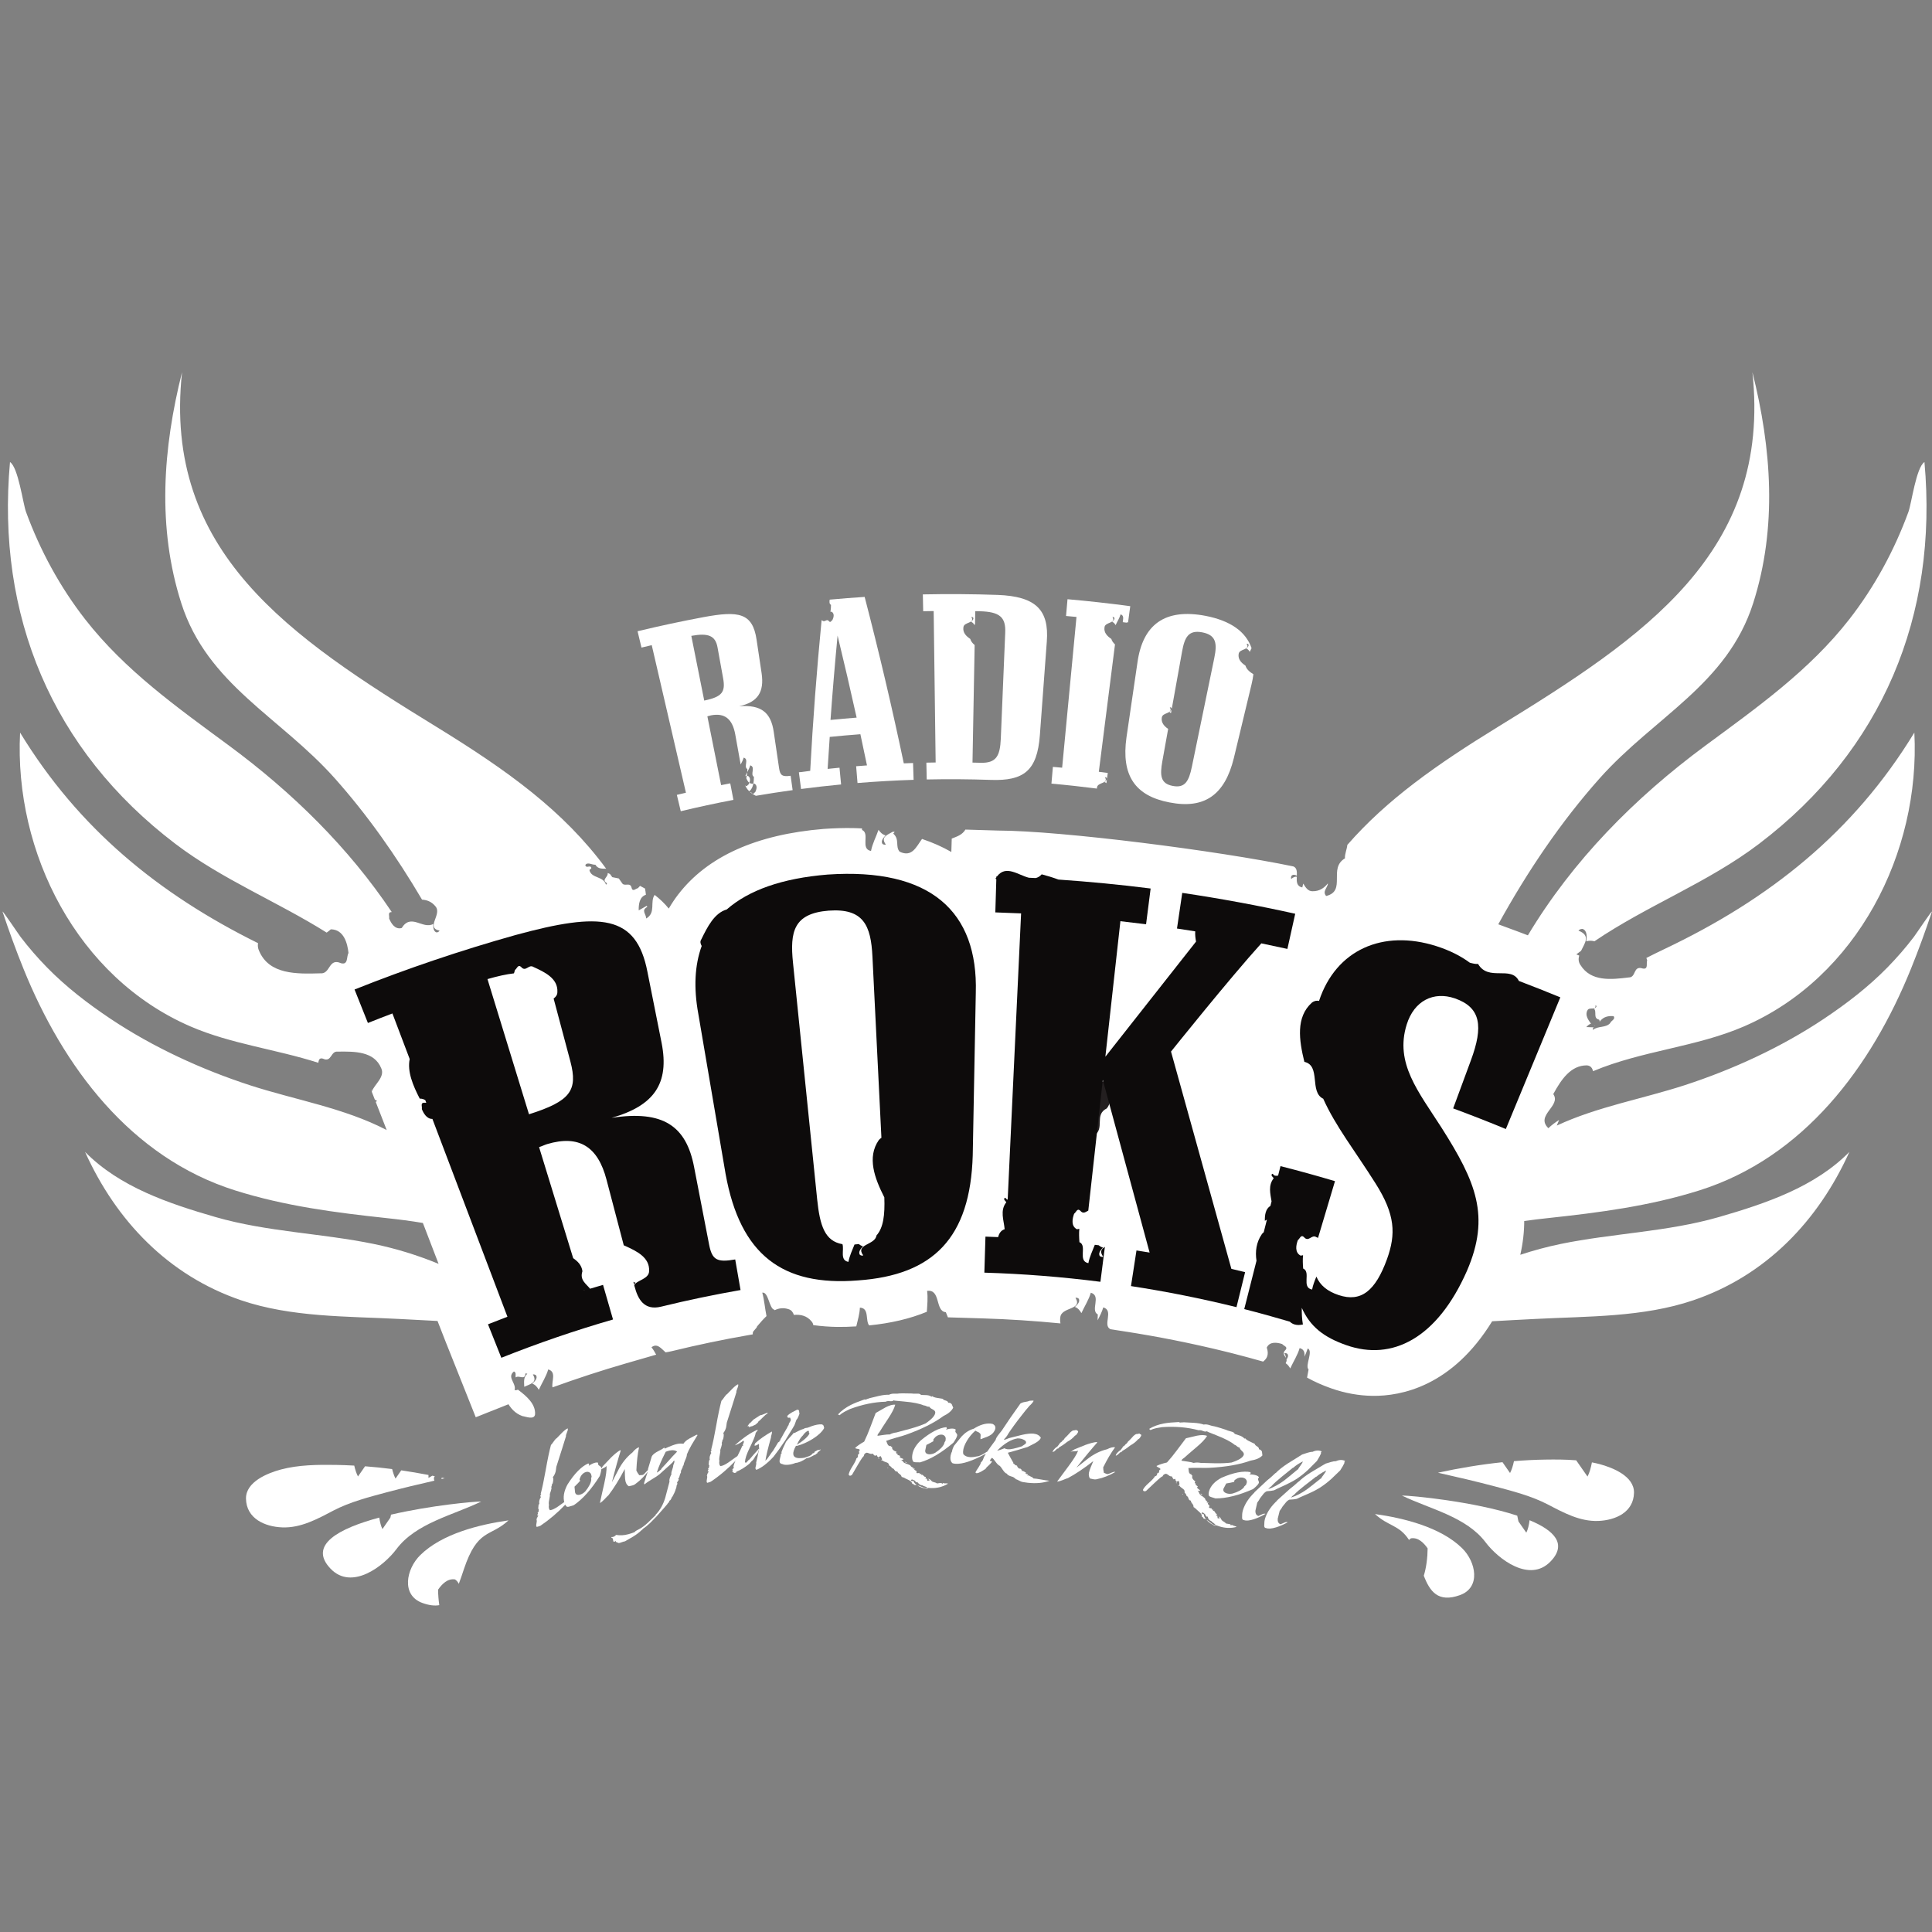 <?xml version="1.0" encoding="UTF-8"?>
<svg version="1.1" viewBox="0 0 406.95 406.97" xml:space="preserve" xmlns="http://www.w3.org/2000/svg" xmlns:cc="http://creativecommons.org/ns#" xmlns:dc="http://purl.org/dc/elements/1.1/" xmlns:rdf="http://www.w3.org/1999/02/22-rdf-syntax-ns#"><rect x="0" y="0" width="406.95" height="406.97" fill="#808080" stroke="none"/><g transform="matrix(1.25 0 0 -1.25 -54.325 406.02)"><g transform="scale(.1)"><path d="m434.6-7.603h3255.6v3255.8h-3255.6v-3255.8z" fill-opacity="0"/><path d="m3122.1 1519.6-0.3-0.84 0.85 0.12-0.55 0.72" fill="#fff"/><path d="m1306.7 896.47 0.02-1.278 0.12 1.438-0.14-0.16" fill="#fff"/><path d="m1060.5 1410.2 0.32 1.05-0.71-0.06 0.39-0.99" fill="#fff"/><path d="m2751.6 696.86c23.03-21.23 40.39-17.75 57.37-43.668 0.9 1 1.94 1.918 3.19 2.739 12.27 1.929 21.44-7.442 28.14-16.899-0.1-15.371-2.32-33-6.47-46.07 10.15-26.43 24.07-45.941 60.8-32.762 35.73 12.742 27.25 56.141 3.68 79.199-36.18 35.411-98.15 50.614-146.71 57.461" fill="#fff"/><path d="m3130 781.03c-4.25 1.11-8.54 2.028-12.87 2.867-1.75-9.359-4.21-17.859-7.41-23.886l-19.11 27.398c-17.41 1.43-35.02 1.449-52.09 1.192-17.7-0.25-35.24-1.192-52.74-2.614-1.67-7.797-3.86-14.828-6.6-20l-12.72 18.223c-36.5-3.813-72.67-9.859-108.79-17.699 32.05-7.223 64.09-14.633 95.86-23.063 29.99-7.988 61.67-16.078 89.3-30.449 26.45-13.809 53.94-28.91 84.83-27.762 29.24 1.063 59.81 14.672 60.38 47.563 0.46 27.969-36.17 42.347-58.04 48.23" fill="#fff"/><path d="m3012.1 686.45c-1.02-8.14-2.87-15.949-5.54-20.988l-13.23 18.961c-0.45 2.777-1.42 6.18-2.05 9.707-72.97 24.019-179.66 34.082-194.37 33.91 46.39-22.539 108.38-35.527 140.92-78.66 21.63-28.731 74.45-68.938 109.57-32.457 28.52 29.609 5.95 52.457-35.3 69.527" fill="#fff"/><path d="m3115.3 1523.5c-4.72 6.58-10.15 14.29-5.66 22.24 3.19 6.37 14.71-1.21 13.46 8.45 0.9-0.19 1.25-0.71 1.62-1.26 0.42-2.44-2.63-3.67-4.19-4.3 5.46-5.35-2.02-16.42 8.78-18.69 0.79-1.19 0.97-2.42 0.82-3.59 1 1.5 2.06 2.95 3.39 3.9 5.59 5.34 13.77 6.33 20.34 5.51 3.28-5.54-4.51-7.38-5.95-11.66-7.24-8.22-20.34-4.47-28.79-11.23-1.84 1.66 0.62 2.89 1.05 4.1l-12.51 0.47c2.38 2.48 4.73 4.92 7.94 5.7l-0.3 0.36zm-72.42-327.97c86.85 9.33 171.37 20.29 255.08 46.62 176.39 55.53 290.08 208.49 356.88 373.77 12.81 31.64 24.47 63.78 35.25 96.19-0.99 0.75-25.8-36.48-30.41-42.67-13.77-18.14-28.68-35.22-44.53-51.46-32.32-33.03-68.71-60.9-106.98-86.53-71.66-47.86-153.35-85.45-235.15-112.09-71.14-23.07-147.09-36.2-215.11-67.93l3.93 9.49c-6.48-4.18-12.69-8.61-18.07-13.91-22.66 21.94 22.31 37.5 8.23 57.5 13.4 24.63 29.59 48.54 56.62 48.4 6.42-0.47 9.23-4.61 10.41-9.84l0.97 0.41c81.93 34.24 172.73 40.21 253.21 74.98 190.74 82.43 297.58 292.96 287.26 495.23-102.1-167.65-243.84-280.65-421.42-364.9-10.36-4.92-20.34-9.86-30.13-14.86 0.48-1.44 0.93-2.89 1.3-4.24-1.95-4.94 2.42-15.23-7.2-13.61-17.14 5.7-10.68-15.18-23.85-15.02-29.39-3.58-63.65-7.5-81.32 20.9-3.63 5.25-3.65 10.66-2.16 16.01l-2.37 0.97-2.48 1.01c2.63 2.03 5.33 3.96 7.98 5.94 6.52 13.45 16.54 25.91-4.4 34.04 2.18 2.58 4.5 2.79 6.9 2.92 8.55-2.86 7.16-14.84 6.35-20.91 4.71 1.43 9.3 1.19 13.8 0.12 88.92 60.41 190.92 98.53 277.22 164.08 208.13 158.1 302.15 384.84 278.8 643.44-14.02-9.08-21.8-69.89-27-84.03-23.76-64.91-57.11-126.33-99.62-180.92-67.25-86.3-155.24-148.5-242.28-212.74-119.83-88.41-224.03-194.25-299.36-319.87-5.38 2.03-10.77 4.15-16.14 6.13l-33.76 12.47c48.96 88.9 105.56 172.76 171.16 246.31 92.35 103.48 214.54 157.68 258.38 294.8 40.88 127.89 30.97 260.89-1.29 389.3 32.74-303.57-182.89-446.66-428.59-597.61-102.98-63.3-186.99-122.15-254-199.01-0.67-7.28-4.58-15.7-4-22.64-28.66-16.87 2.95-55.02-31.7-63.45-6.58 7.58 1.84 13.56 3.09 20.78l-0.65-0.05c-6.14-7.6-14.06-12.81-25.17-12.72-7.75-0.33-11.97 6.39-15.81 12.88-0.62-2.12-1.19-4.26-1.59-6.44-9.81 1.81-9.7 9.91-9.34 18.01-2.54 0.37-5.54-0.56-9.38-3.69-0.79 2.39-0.14 3.91 0.61 5.44 2.61 2.36 5.88 1.6 8.84 0 0.28 6.67 0.2 13.06-5.69 15.58-125.79 26.26-391.27 60.27-498.19 60.48l-54.59 1.64c-5.33-9.07-14.59-11.78-23.03-15.17l-0.69-22.59c-15.15 8.79-31.69 16.04-49.4 21.98-9.81-13.39-16.83-31.56-37.79-21.42-7.64 9.11 0.48 20.53-10.69 30.43 0.88 0.82 1.67 1.79 2.46 2.79-0.96 0.16-1.95 0.33-2.92 0.49-9.69-5.55-21.4-9.02-12.04-21.72-2.43-0.68-3.9 0.05-5.43 0.85-3.96 4.85 1.97 11.32 5.02 14.59-5.43 1.46-8.98 5.1-11.9 9.41-4.09-11.84-10.35-23.36-12.68-35.69-18.69 3.44-1.32 29.7-15.06 35.38l-0.12 2.62c-5.32 0.24-10.6 0.54-16.06 0.61h-0.01c-15.15 0.23-31.07-0.25-47.34-1.37l-0.49-0.03-0.5-0.03c-113.59-9.25-196.13-46.44-245.38-110.56-5.31-6.92-10.68-14.8-15.81-23.66-7.38 9.03-15.42 16.56-23.84 23.02-8.35-12.02 2.63-29.82-14.15-39.77-0.5 8.25-8.97 13.69 1.85 19.57l-1.14 1.72-13.38-7.57c-0.22 9.67 1.02 22.74 12.12 26.32-0.3 3.42-0.89 6.93-1.51 10.46-2.77 1.59-5.56 3.09-8.4 4.48-1.19-1.43-2.43-2.79-3.59-3.92-3.56-0.44-8.24-6.37-10.42-0.14-2.17 12.01-12.46 1.41-16.65 9.28-1.7 2.35-3.43 4.79-5.13 7.28-3.67 0.83-7.35 1.58-11 2.19-1.24 1.78-2.52 3.46-3.78 5.22-1.3 0.67-2.59 1.48-4.02 1.72 1.43-6.99-11.63-11.22-0.87-17.23l-1.91-2.54c-4.1 14.95-24.7 10.41-27.92 24.7 0.8 2.04 4.65 1.85 2.61 5.34-3.42 2.57-7.95-2.68-9.59 3.15 3.71 5.86 11.37 0.15 17.02 0.61 4.34-7.47 11.67-6.61 18.19-6.73-71.62 97.44-165.96 165.27-286.13 239.12-245.68 150.95-461.3 294.04-428.58 597.61-32.246-128.41-42.156-261.41-1.269-389.3 43.847-137.12 166.02-191.32 258.37-294.8 55.261-61.94 104.03-131.3 147.33-204.74 8.48-0.53 16.27-3.56 22.46-11.15 12.08-13.37-17.14-36.28 7.09-41.08-1.33-2.13-2.91-2.6-4.58-3.02-6.2 0.92-6.2 9.7-6.13 14.14-18.06-9.35-37.28 18.73-53.12-6.71-11.45-3.14-17.98 8.22-21.2 16.14 0.97 3.8-2.94 10.59 3.94 10.73h0.53c-72.69 108.59-167.3 201.6-274.44 280.65-87.04 64.24-175.01 126.44-242.27 212.74-42.52 54.59-75.859 116.01-99.629 180.92-5.176 14.14-12.969 74.95-26.98 84.03-23.364-258.6 70.664-485.34 278.79-643.44 79.136-60.12 171.46-97.18 254.81-149.49 2.285 1.55 4.61 3.36 7.012 5.53 22.21-0.25 28.09-24.01 29.79-39.91-3.71-6.35-0.19-20.53-12.59-17.23-21.392 9.65-17.532-18.8-34.966-17.02-39.695-1.18-85.984-2.23-102.98 37.59-2.207 4.5-2.625 8.92-1.922 13.24-167.99 83.16-302.82 193.72-400.94 354.84-10.332-202.27 96.528-412.8 287.26-495.23 68.235-29.48 143.87-38.34 215.24-61.19 0.793 4.35 1.504 8.77 7.668 7.01 15.196-7.13 12.735 13.26 25.188 11.79 28.37 0.41 61.48 0.65 73.19-27.98 6.96-14.79-12.13-27.82-15.95-39.52l5.13-13.22c1.15-0.82 2.39-1.68 3.95-2.5l-2.4-1.46 18.49-47.46c-71.75 37.34-153.84 50.62-230.31 75.43-81.805 26.64-163.52 64.23-235.14 112.09-38.293 25.63-74.672 53.5-106.98 86.53-15.867 16.24-30.769 33.32-44.539 51.46-4.621 6.19-29.433 43.42-30.41 42.67 10.774-32.41 22.434-64.55 35.242-96.19 66.809-165.28 180.51-318.24 356.88-373.77 83.704-26.33 168.25-37.29 255.1-46.62 20.66-2.23 40.99-4.75 61.13-8.19l0.82-2.11 25.68-66.81c-35.02 14.47-71.52 25.76-109.12 33.53-88.301 18.17-179.59 20.26-266.64 45.32-78.957 22.81-161.82 50.7-220.01 109.84 52.531-116.33 140.58-208.4 263.02-250.04 84.758-28.77 177.8-26.85 266.2-31.46 21.72-1.14 43.28-2.17 64.73-3.4l13.33-34.121 22.51-56.45 28.58-71.679 68.9 27.461c-3.71 2.828-2.89 10.121-5.32 14.3 9.32 13.731-13.11 24.219 0.74 35.43 4.6-2.012 2.07-6.519 3.06-10.062 5.84 4.41 15.56-5.778 16.34 6.839l3.22-0.628c-6.95-6.051-5.43-14.301-5.19-21.989 10.27 4.778 22.8 7.008 14.5 20.739 2.47 0.472 3.88-0.411 5.3-1.372 3.53-5.168-2.97-11.089-6.29-14.058 5.27-1.93 8.46-5.879 10.99-10.449 5.14 11.429 12.44 22.308 15.86 34.398 14.47-4.07 5.25-20.219 7.21-30.258 40.76 14.789 82.03 28.34 123.41 40.301l51.3 14.816c-2.34 4.383-4.86 8.614-7.89 12.461 9.65 7.641 16.52-2.339 23.79-8.589 3.66 0.582 7.36 1.269 11.06 2.179 42.14 10.321 85.42 19.36 128.48 26.883l7.43 1.309c-0.33 2.239-0.08 4.449 2.1 6.419 1.41 1.66 2.83 3.32 4.3 5 0.25 1.2 0.84 2.37 2.04 3.46 4.57 5.37 9.4 11 14.61 15.86-2.68 13.05-3.56 26.47-7.14 39.55 10.79 1.72 11.45-27.24 20.53-28.9l0.33-0.75c7.08 3.48 14.86 4.67 23.56 1.7 4.84-1.38 7.3-5.13 8.89-9.59 11.26 0.98 21.87-1.27 29.81-11.03 1.71-1.9 2.52-3.99 2.84-6.19 13.85-1.86 27.49-2.86 40.66-3.03 10.22-0.14 20.93 0.25 31.83 0.92 2.39 10.45 5.67 20.91 6.05 31.56 16.35-0.55 8.86-21.7 15.61-29.9 36.46 3.59 68.76 11.19 97.19 22.91 0.79 11.77 2.02 23.69 0.46 35.25 23.39 3.24 13.18-34.57 31.59-35.92 1.21-2.87 2.38-5.76 3.48-8.67l59.13-1.8c43.39-1.29 87.09-4.2 130.54-8.43-0.62 3.18-0.82 6.56-0.27 10.27 1.72 17.93 38.33 11.8 25.54 32.91 2.49 0.47 3.89-0.39 5.32-1.33 3.52-5.21-2.95-11.11-6.29-14.08 5.26-1.95 8.46-5.9 10.98-10.47 5.15 11.43 12.45 22.34 15.87 34.4 18.3-5.12-1.39-29.69 11.77-36.61-0.04-3.3-0.17-6.6-0.37-9.88 3.72 7.09 7.41 14.2 9.58 21.78 18.3-5.14-1.41-29.71 11.77-36.62l-0.02-0.14 23.27-3.59c57.23-8.79 114.77-20.278 171-34.161l5.7-1.391 6.79-1.718c16.91-4.301 33.89-8.942 50.85-13.731 6.23 4.903 10.25 11.293 6.15 23.59 4.91 10.82 17.82 8.621 25.98 6.02 2.32-3.161 10.04-4.489 5.73-9.86-6.06-5.469-1.96-9.16 0.42-13.32 0.03 2.152-0.66 4.66-2.61 7.891 2.47 0.449 3.88-0.411 5.32-1.372 2.09-3.066 0.63-6.386-1.58-9.218 0.36-1.461 0.3-3.051-0.7-4.782l-0.69-1.699c3.37-2.148 5.72-5.301 7.66-8.808 5.14 11.418 12.43 22.32 15.87 34.39 7.95-2.242 8.72-8.121 8.14-14.652 2.01 4.562 3.94 9.203 5.47 14.031 10.01-4.461-5.24-29.101 1.45-35.449-0.74-4.629-1.59-9.219-2.55-13.731 12.29-6.82 25.68-12.851 40.48-18.031 22.97-8.097 46.49-12.398 69.74-12.711 48.82-0.668 134.42 16.293 201.68 125.68 24.1 1.44 48.31 2.64 72.78 3.91 88.36 4.61 181.41 2.69 266.19 31.46 122.42 41.64 210.47 133.71 263.01 250.04-58.2-59.14-141.07-87.03-220.02-109.84-87.06-25.06-178.33-27.15-266.65-45.32-23.08-4.78-45.73-10.91-67.91-18.24 4.53 19.88 6.62 38.79 6.62 56.93 13.16 1.86 26.4 3.44 39.82 4.89" fill="#fff"/><path d="m1270.8 918.45c14.97-19.07 17.87-47.269 44.3-56.59 4.75-0.418 19.79-7.05 21.13 2.95 1.1 17.132-13.58 30.242-28.89 41.632-13.33-6.57-21.63 23.778-36.54 12.008" fill="#fff"/><path d="m1184 757.14c-1.68 0.351-3.35 0.679-5.02 1.031l-0.54-2.32c1.85 0.41 3.7 0.859 5.56 1.289" fill="#fff"/><path d="m1086.8 733.64c26.46 7.05 53.12 13.359 79.81 19.468-1.03 2.661-1.39 5.082 0.6 7.5-1.38 0.282-2.75 0.59-4.12 0.86l-6.46-3.77c-0.06 1.59-0.05 3.289 0.02 5-15.27 2.949-30.58 5.551-45.9 7.801l-9.67-13.91c-2.24 4.301-4.13 9.859-5.68 16.058-15.17 1.954-30.36 3.532-45.63 4.684l-11.94-17.184c-2.55 4.844-4.65 11.211-6.3 18.34-10.25 0.563-20.53 0.992-30.86 1.153-30.611 0.449-63.002 0.191-92.701-7.743-22.176-5.968-59.309-20.597-58.848-49.097 0.586-33.492 31.563-47.34 61.199-48.449 31.289-1.18 59.172 14.207 85.957 28.277 28.013 14.633 60.133 22.871 90.523 31.012" fill="#fff"/><path d="m1142.8 627.67c-23.89-23.5-32.49-67.703 3.72-80.692 11.45-4.121 20.67-5.039 28.31-3.648-1.25 8.688-1.96 17.707-2.02 26.129 6.78 9.629 16.08 19.16 28.53 17.211 3.09-2.031 5.09-4.613 6.36-7.461 2.99 7.687 5.68 15.988 8.45 24.301 23.34 69.758 44.24 53.859 75.33 82.687-49.19-6.988-112.01-22.48-148.68-58.527" fill="#fff"/><path d="m1093.5 695.83c-0.4-1.762-0.81-3.48-1.05-4.961l-13.39-19.32c-2.5 4.73-4.26 11.801-5.33 19.34-67.5-18.09-120.51-46.039-82.089-86.129 35.589-37.153 89.119 3.797 111.05 33.058 32.95 43.95 95.78 57.172 142.81 80.141-12.08 0.141-85.32-6.582-152-22.129" fill="#fff"/><path d="m2277.5 1334c20.25 12.03-0.03 35.47 22.2 46.43 12.06 15.23 1.79 33.63 1.79 47.67-6.82-0.74-19.65-9.19-23.17-1.11l-1.56-0.39c-2.14-3.22 1.98-4.84 2.95-7.25-11.06-14-4.07-30.23-2.77-45.31-11.09-3.59-12.33-16.66-12.12-26.31l13.38 7.58 1.15-1.76c-10.82-5.86-2.36-11.3-1.85-19.55" fill="#231f20"/><path d="m1501.9 1088.1c0.38-1.41 0.76-2.86 1.13-4.26 0.88 1.07 1.78 2.05 2.52 2.83-1.33 0.35-2.52 0.84-3.65 1.43" fill="#231f20"/><path d="m1911.5 1166.2c-2.13-16.29-36.45-14.33-22.23-33.59-2.42-0.69-3.9 0.04-5.42 0.86-3.97 4.84 1.94 11.33 5 14.57-2.8 0.74-5.09 2.11-7.06 3.81-2.31-0.36-4.76-0.61-7.29-0.82-3.84-9.63-8.33-19.16-10.23-29.26-14.96 2.75-6.85 20.1-10.04 29.84-29.62 5.04-38.01 30.86-42.62 75.41-13.57 132.89-27.16 265.82-40.73 398.74-5.49 52.81 1.41 83.2 60.07 87.88 58.67 4.25 71.28-24.68 73.81-77.74 5.05-101.69 10.06-203.39 15.11-305.07-1.58-0.94-3.12-2.17-4.54-3.96-19.91-29.05-7.1-63.79 9.45-96.43 1.07-29.79-1.6-51.11-13.28-64.24zm-82.44 608.22c-76.72-6.24-132.97-26.45-169.76-58.74-20.97-6.04-32.71-29.54-42.86-50.33-2.77-4.14-1.28-7.76 0.58-11.25-11.81-32.43-13.67-70.69-5.74-114.15 15.31-89.94 30.64-179.9 45.98-269.88 24.66-136.76 96.14-189.73 223.11-179.53 127.02 8.83 189.42 71.87 193.38 210.84 1.73 91.21 3.43 182.44 5.16 273.69 4.06 137.27-76.41 211.22-249.85 199.35" fill="#0d0b0b"/><path d="m2509.6 1110-101.73 366.17s98.45 123.05 152.18 182.33c14.68-3.01 29.31-6.13 43.94-9.36 4.4 19.74 8.79 39.5 13.17 59.27-63.09 14-126.58 25.74-190.34 35.16-2.95-20.03-5.91-40.04-8.88-60.07 8.23-1.21 21.06-3.22 30.76-4.78-0.48-5.67 0.34-11.47 1.33-17.25l-152.77-193.99s15.44 139.2 25.33 228.37c14.42-1.61 28.86-3.33 43.25-5.16 2.57 20.06 5.14 40.16 7.7 60.24-51.66 6.59-103.47 11.48-155.36 15.08-9.07 3.41-18.63 6.26-28.2 8.83-3.14-3.58-6.55-5.48-10.16-6.27-3.82 0.21-7.63 0.32-11.45 0.51-18.1 4.52-38.58 22.15-53.68 2.28l-1.03 0.05-0.05-1.55-1.55-2.39 1.44-1c-0.56-18.6-1.13-37.18-1.67-55.77 14.48-0.45 28.96-1 43.42-1.68-7.53-160.8-15.06-321.6-22.59-482.38-1.62 0.43-2.94 1.33-3.75 3.18l-1.55-0.43c-2.15-3.2 1.96-4.82 2.92-7.2-11.03-13.99-4.05-30.24-2.73-45.34-6.45-2.07-9.52-7.38-10.97-13.33-7.12 0.29-14.25 0.62-21.38 0.83-0.6-20.25-1.23-40.46-1.84-60.72 65.36-1.97 130.62-7.13 195.57-15.41 2.53 19.63 5 39.2 7.52 58.83-5.83-3.63-9.18-7.99-2.84-16.58-2.42-0.7-3.89 0.04-5.42 0.86-3.98 4.82 1.95 11.31 5.01 14.57-2.83 0.76-5.14 2.13-7.13 3.87-2.17 0.25-4.41 0.52-6.59 0.78-3.94-10.2-8.86-20.26-10.86-30.92-18.7 3.44-1.31 29.69-15.06 35.37-0.59 7.64-0.88 15.33-0.19 22.52-1.25-0.2-2.52-0.41-3.93-0.82-10.58 5.41-7.77 18.22-4.8 26.27 3.27 2.13 4.96 9.78 10.13 5.25 5.33-6.52 9.3-2.13 13.73-0.02l24.44 220.3 78.89-291.02s-14.77 2.4-22.15 3.54c-3.09-20.02-6.17-40.04-9.25-60.04 59.66-9.16 118.96-21 177.77-35.51 4.84 19.67 9.68 39.31 14.54 58.98-7.71 1.9-23.14 5.55-23.14 5.55" fill="#0d0b0b"/><path d="m1326 1370.5c-23.31 75.93-46.64 151.85-69.96 227.8 17.25 4.98 32 8.21 44.64 9.66 0.5 2.05 1.11 4.03 1.75 5.73 3.26 2.16 4.94 9.82 10.12 5.27 7.96-9.71 12.88 4.88 20.8-0.14 19.34-8.85 41.78-19.35 40.48-42.49-0.01-4.81-2.72-8.14-6.32-10.81 9.4-35.34 18.82-70.67 28.24-106.02 12.94-49-0.01-66.95-69.75-89zm92.8-296.53 0.91-0.19-1.03-0.29 0.12 0.48zm210.69 77.07c-8.4 43.42-16.8 86.82-25.22 130.26-13.16 69.43-52.1 96.56-139.1 83.18 71.95 20.43 97.62 57.93 84.36 126.02-7.98 40-15.96 80.03-23.93 120.02-18.7 96.42-78.52 101.27-222.46 61.97-91.5-25.66-181.97-56.22-271.08-91.73 7.51-18.81 14.99-37.61 22.5-56.42 13.73 5.49 27.48 10.84 41.3 16.06 9.7-25.59 19.4-51.21 29.11-76.8-4.31-21.25 5.52-44.65 16.91-66.72 3.88 0.06 6.9-0.95 9.39-2.63 0.54-1.43 1.07-2.84 1.62-4.26-1-0.16-2.12-0.22-3.53 0-6.88-0.14-2.98-6.92-3.94-10.72 2.86-7.11 8.46-16.9 17.82-16.59 42.14-111.13 84.27-222.24 126.43-333.37-10.95-4.15-21.86-8.38-32.76-12.74 7.5-18.809 14.99-37.622 22.49-56.419 61.92 24.68 124.72 46.189 188.21 64.529-5.62 19.47-11.24 38.9-16.85 58.34-7.29-2.09-14.56-4.3-21.83-6.49-6.79 8.54-17.83 14.57-12.89 29.47-1.32 10.51-8.14 16.8-15.58 22.02-19.16 62.38-38.31 124.74-57.46 187.13 4.27 1.28 9.33 3.78 13.62 5.09 53.75 16 85.57-4.2 100.07-60.13 9.68-36.82 19.34-73.64 29.02-110.45l2.21-0.9c19.35-8.85 41.78-19.36 40.49-42.5-0.06-13.46-20.73-15.33-25.07-23.69l0.64-2.42c5.42-20.55 15.69-41.02 44.78-33.81 44.34 10.86 88.94 20.15 133.74 27.98-2.98 17.19-5.99 34.38-8.99 51.55-31.03-5.49-39.02-0.57-44.02 25.17" fill="#0d0b0b"/><path d="m2883.3 1380.4c29.77-11 59.37-22.58 88.79-34.75 30.59 73.99 61.19 147.95 91.8 221.91-23.18 9.58-46.49 18.7-69.86 27.63-13.06 26.46-51.29-1.41-68.73 28.6-4.31-0.34-9.13 0.85-13.96 2.14-15.31 11.33-33.91 20.76-56.5 27.96-90 28.65-169.05-6.17-197.55-92.38-3.92 0.91-8.02 0.24-12.2-3.04-27.07-24.42-21.53-62.91-12.53-99.63 28.37-6.31 7.91-50.82 31.8-62.15 20.45-45.94 54.19-88.77 88.21-142.78 33.24-52.5 34.42-85.17 19.33-127.28-19.47-53.63-43.69-73.4-81.47-60.82-18.93 6.23-31.43 16.48-37.59 31.17-2.95-7.17-5.83-14.35-7.22-21.85-18.71 3.43-1.32 29.68-15.07 35.39-0.62 7.61-0.9 15.33-0.2 22.52-1.25-0.22-2.52-0.41-3.92-0.8-10.59 5.37-7.79 18.18-4.8 26.21 3.26 2.16 4.95 9.82 10.11 5.27 7.98-9.71 12.89 4.86 20.82-0.14 1.01-0.47 2.03-0.93 3.06-1.4 9.5 31.85 19.03 63.75 28.55 95.6-30.48 9.12-61.08 17.54-91.82 25.35-1.34-5.31-2.7-10.64-4.04-15.95-3.87-0.78-7.26-0.51-8.82 3.08l-1.57-0.43c-2.14-3.22 1.97-4.82 2.95-7.2-9.51-12.06-5.68-25.75-3.58-38.93-0.66-2.6-1.32-5.18-1.98-7.75-8.43-4.75-9.53-16.21-9.31-24.96l3.48 1.97c-1.78-7.09-3.59-14.16-5.38-21.27-1.04-0.8-2.06-1.74-3.02-2.95-9.59-13.99-11.52-29.32-9.17-45.1-6.89-27.15-13.77-54.3-20.65-81.44 25.69-6.51 51.29-13.6 76.78-21.14 4.82-4.66 11.59-6.99 22.08-4.8-1.64 9.18-2.02 18.59-1.89 28.08 13.85-31.15 36.55-49.411 74.93-62.849 77.34-27.261 153.19 11.231 203.37 125.12 39.89 92.42 15.02 150.12-42.69 241.11-39.14 61.16-79.17 108.85-58.83 173.97 12.51 40.14 45.25 56.42 81.05 44.17 44.09-15.23 48.44-47.1 27-104.84-9.92-26.87-19.85-53.75-29.76-80.62" fill="#0d0b0b"/><path d="m1823.7 2236.7 0.12 0.22-0.1-0.01-0.02-0.21" fill="#fff"/><path d="m1621.3 2067.6c-7.25 36.37-14.51 72.73-21.77 109.09 28.95 5.29 40.66 0.16 44.2-19.56 3.14-17.3 6.27-34.61 9.41-51.93 4.18-23.25-1.69-31.22-31.84-37.6zm126.15-114.04c-3.01 20.44-6 40.86-9.02 61.28-4.74 32.76-21.06 46.06-58.36 43.25 31.2 6.67 42.65 23.63 37.91 55.62-2.81 18.84-5.66 37.68-8.47 56.5-6.71 45.61-30.54 48.85-89.1 38.08-37.3-6.99-74.46-14.93-111.46-23.82 2.2-9.18 4.41-18.37 6.62-27.56 5.76 1.37 11.53 2.74 17.28 4.09 19.22-82.89 38.41-165.77 57.61-248.65-5.11-1.18-10.22-2.39-15.3-3.62 2.18-9.18 4.39-18.37 6.6-27.56 29.46 7.07 59.04 13.44 88.72 19.12-1.78 9.28-3.56 18.56-5.32 27.85-5.15-0.98-10.29-1.97-15.41-3.01-7.72 38.64-15.44 77.31-23.15 115.95 1.86 0.37 4.1 1.27 5.98 1.62 23.37 4.58 36.38-6.05 41.1-32.68 3.02-16.72 6-33.4 9-50.11 1.98 3.76 3.95 7.53 5.1 11.56 9.63-2.7-0.75-15.63 6.19-19.27-0.01-1.73-0.09-3.46-0.19-5.19 1.96 3.73 3.91 7.47 5.04 11.45 9.64-2.69-0.73-15.63 6.19-19.27-0.05-3.97-0.25-7.96-0.93-11.66l2.04 0.07c5.3-3.32 3.22-9.92 1.27-13.97-1.81-0.97-3.07-4.91-5.56-2.27-1.14 1.67-2.22 2.07-3.31 2 2.61-2.22 5.79-4.26 9.78-6.21 20.62 3.52 41.27 6.72 61.96 9.56-1.12 8.07-2.23 16.15-3.35 24.2-14.15-1.96-17.66 0.56-19.46 12.65" fill="#fff"/><path d="m1695.1 1940.6-2.06-0.08c-0.23-1.24-0.52-2.45-0.88-3.61 1.36-3.06 2.71-6.08 5.19-7.89 1.45 3.92 2.1 8.84-2.25 11.58" fill="#fff"/><path d="m1697.3 1929.1-0.98-2.41c-1.83-0.97-3.08-4.89-5.57-2.26l-0.55 0.59c1.62-3.87 3.82-7.22 6.91-10.21 3.94 2.96 5.97 7.53 6.93 12.78-2.91-0.18-5.14 0.33-6.74 1.51" fill="#fff"/><path d="m1690.5 1940.4 2.52 0.11c0.39 2.08 0.61 4.26 0.75 6.47-1.15-2.18-2.28-4.36-3.27-6.58" fill="#fff"/><path d="m2409 2053.2c-0.32-2.04-2.47-4.03-3.77-5.18 1.02-0.37 1.81-0.96 2.57-1.59 0.4 2.27 0.8 4.52 1.2 6.77" fill="#fff"/><path d="m2480.8 2139.4c-12.6-61.11-25.17-122.2-37.77-183.32-5.03-24.36-11.61-36.29-32.24-32.28-20.64 3.94-21.88 17.38-17.48 41.88 3.23 18.06 6.49 36.11 9.74 54.17-6.65 4.64-11.98 10.41-10.71 18.98 0.91 9.44 20.18 6.2 13.45 17.33 1.3 0.24 2.05-0.21 2.8-0.72l0.5-2.01c5.79 32.14 11.56 64.3 17.35 96.46 4.38 24.44 10.77 37.15 34.22 32.67 23.45-4.56 25.15-18.84 20.14-43.16zm52.55-12.92c-7.04 4.73-12.84 10.64-11.53 19.55 0.91 9.45 20.18 6.23 13.45 17.34 1.3 0.25 2.04-0.21 2.81-0.7 1.84-2.75-1.57-5.85-3.33-7.41 2.79-1.02 4.46-3.14 5.79-5.55 0.94 2.1 2 4.19 3.08 6.26-9.57 27.71-35.08 46.11-77.58 54.43-68.48 12.99-105.68-14.57-114.68-78.34-6.18-42.15-12.36-84.33-18.53-126.48-9.05-64.08 14.38-98.57 72.59-109.61 58.15-11.38 92.92 11.87 108.33 74.72 9.95 41.45 19.9 82.87 29.84 124.3 1.45 5.9 2.43 11.51 3.15 16.98-6.07 3.76-11.63 8.28-13.39 14.51" fill="#fff"/><path d="m2283.1 1921c0.9 9.45 20.18 6.23 13.45 17.34 1.31 0.25 2.04-0.21 2.81-0.7 1.84-2.75-1.57-5.85-3.33-7.42 1.17-0.43 2.11-1.07 2.96-1.82 0.76 5.76 1.55 11.51 2.31 17.26-5.03 0.67-10.07 1.35-15.09 1.97 9.07 71.55 18.16 143.11 27.26 214.66-2.91 2.63-5.14 5.62-6.15 9.19-7.04 4.74-12.84 10.65-11.53 19.57 0.91 9.44 20.2 6.2 13.46 17.33 1.31 0.24 2.04-0.21 2.8-0.72 1.85-2.73-1.57-5.83-3.33-7.4 2.79-1.03 4.46-3.13 5.79-5.54 2.72 6.02 6.55 11.78 8.37 18.15 6.37-1.79 4.03-8.03 3.69-13.13 2.34-0.3 4.64-0.6 6.98-0.91l0.37 1.03 1.53-0.82c1.24 9.22 2.48 18.42 3.73 27.65-35.17 4.73-70.42 8.64-105.72 11.73-0.82-9.42-1.64-18.83-2.46-28.25 5.87-0.51 11.73-1.05 17.6-1.62-8.07-84.68-16.13-169.36-24.18-254.04-5.19 0.47-10.4 0.95-15.58 1.4-0.82-9.41-1.64-18.83-2.46-28.25 25.6-2.23 51.17-5.09 76.69-8.33l0.03 1.67" fill="#fff"/><path d="m2128.5 2182.3c-2.49-59.57-4.96-119.14-7.45-178.71-1.24-29.25-7.57-41.49-33.88-40.78-4.61 0.12-9.22 0.22-13.83 0.31 1.2 66.05 2.41 132.08 3.63 198.12-3.51 2.86-6.26 6.22-7.41 10.31-7.04 4.74-12.85 10.65-11.52 19.57 0.9 9.44 20.17 6.2 13.43 17.33 1.31 0.24 2.06-0.21 2.83-0.72 1.84-2.73-1.58-5.83-3.33-7.4 2.78-1.03 4.46-3.13 5.79-5.54l0.86 1.86c0.13 7.22 0.27 14.43 0.4 21.66 2.51-0.06 5.05-0.11 7.57-0.17 33.8-0.81 44.01-10.17 42.91-35.84zm-12.68 63.36c-42.03 1.46-84.1 1.76-126.14 0.88 0.2-9.46 0.4-18.9 0.59-28.36 5.89 0.13 11.77 0.23 17.66 0.3 1.11-85.06 2.21-170.12 3.32-255.19-5.23-0.06-10.43-0.15-15.64-0.27 0.2-9.45 0.39-18.9 0.6-28.34 35.8 0.75 71.61 0.51 107.39-0.72 56.57-2.13 78.69 15.68 83.25 75 3.91 52.65 7.82 105.28 11.71 157.94 4.21 54.17-19.29 76.33-82.74 78.76" fill="#fff"/><path d="m1834.1 2035c3.41 47.4 7.39 94.8 11.91 142.2 11.16-46.04 21.87-92.13 32.11-138.32-14.67-1.14-29.36-2.42-44.02-3.88zm123.48-73.16c-19.7 93.8-41.69 187.34-65.96 280.48-19.65-1.26-39.28-2.83-58.91-4.61-0.49-3.64-0.89-7.17 2.22-8.8-0.04-3.97-0.25-7.98-0.93-11.68l2.05 0.09c5.3-3.34 3.21-9.92 1.27-13.99-1.82-0.97-3.07-4.89-5.56-2.27-3.71 5.48-6.99-1.94-10.91 1.08l-1.76 1.03c-8.21-84.71-14.69-169.38-19.21-254-6.37-0.77-12.72-1.56-19.08-2.4 1.23-9.36 2.45-18.74 3.67-28.12 22.45 2.95 44.94 5.47 67.46 7.61-0.89 9.42-1.78 18.83-2.68 28.24-6.68-0.63-13.35-1.3-20.01-2.02 1.1 17.98 2.27 35.94 3.53 53.9 17.21 1.74 34.44 3.25 51.68 4.54 3.77-17.49 7.47-35.03 11.12-52.56-6.1-0.43-12.18-0.89-18.27-1.4 0.77-9.41 1.53-18.84 2.31-28.25 31.46 2.55 62.97 4.33 94.51 5.36-0.29 9.44-0.62 18.89-0.91 28.34-5.2-0.18-10.43-0.36-15.63-0.57" fill="#fff"/><path d="m2210.4 802.31c-1.35-1.067-1.97-1.399-1.85-1.008-0.24 1.847 1.79 4.59 6.11 8.258 0.81-0.02 1.94 1.023 3.41 3.113 1.16 1.617 2.26 3.16 3.31 4.637 0.51-0.11 1.73 0.82 3.7 2.82 0 0.09-0.57-0.098-1.67-0.57 2.95 1.543 4.68 3.242 5.24 5.062 2.78 2.578 4.78 4.551 5.97 5.961 1.19 1.379 2.42 2.727 3.67 4.02 1.64 1.48 3.17 2.558 4.59 3.218 0.51-0.211 1.44-0.129 2.8 0.239 1.38 0.371 2.24 0.543 2.66 0.523l1.32-1.09c1.48-0.273 2.02-1.152 1.58-2.66-0.13 0-0.81-1.113-2.06-3.32-0.75-1.192-1.83-2.09-3.25-2.653-3.22-3.89-7.49-7.289-12.8-10.218-4.71-3.832-9.43-7.051-14.12-9.672-0.03-0.43-0.46-1.008-1.39-1.809l-1.67-0.078c-0.63-0.922-1.97-2.211-4.03-3.891l-1.07-1.011v0.129h-0.45" fill="#fff"/><path d="m2316.7 796.22c-1.31-1.071-1.93-1.41-1.82-1-0.23 1.84 1.79 4.59 6.12 8.25 0.81-0.039 1.94 0.992 3.39 3.101 1.18 1.602 2.28 3.168 3.29 4.649 0.5-0.117 1.73 0.801 3.7 2.793 0 0.117-0.54-0.071-1.67-0.543 2.96 1.523 4.71 3.222 5.28 5.062 2.77 2.571 4.78 4.528 5.97 5.93 1.19 1.391 2.41 2.738 3.63 4.027 1.68 1.481 3.19 2.571 4.63 3.223 0.48-0.199 1.43-0.141 2.77 0.25 1.37 0.371 2.27 0.551 2.66 0.531l1.31-1.113c1.52-0.238 2.03-1.141 1.58-2.66-0.09 0-0.77-1.11-2.03-3.321-0.74-1.187-1.82-2.089-3.24-2.66-3.23-3.859-7.49-7.277-12.81-10.187-4.71-3.852-9.42-7.051-14.11-9.692-0.03-0.41-0.51-1-1.42-1.8l-1.64-0.09c-0.64-0.899-1.98-2.207-4.04-3.867l-1.1-1.043 0.03 0.14-0.48 0.02" fill="#fff"/><path d="m1372.6 824.56c2.93 3.05 5.88 6.07 8.92 9.16 3.75 3.793 6.98 6.293 9.6 7.5 0.7-1.188 0.31-3.399-1.1-6.719-1.43-3.281-1.97-5.469-1.67-6.539-3.37-11.231-8.92-28.379-16.26-51.449-0.57-4.653-0.98-7.481-1.28-8.41-0.87-3.27-2.39-6.332-4.66-9.204l0.55-1.136c0.53-1.731 0.26-4.821-0.78-9.223l-1.43-1.578 0.29-0.391c0.09-0.308-0.11-1.09-0.62-2.398-0.55-1.274-0.68-2.211-0.51-2.793l0.39-0.707c-0.51-2.711-1.52-6.152-2.96-10.293 0.36-1.481 0.06-4.449-0.89-8.867-0.93-4.473-1.11-7.5-0.56-9.141-0.72-4.223-0.16-7.262 1.7-9.121 1.09 0.16 2.2 0.41 3.34 0.781 3.69 1.231 8.35 3.969 13.95 8.149 6.87 5 11.18 7.968 12.92 8.941l-0.6 0.277c0.18 0.172 0.75 0.543 1.74 1.133 0.95 0.571 1.69 0.918 2.2 1.071l1.41-0.192c-0.67-1.512-2.15-3.301-4.45-5.469-2.3-2.171-3.75-3.851-4.42-5.019-13.18-13.832-27.21-25.762-42.21-35.84-0.65-0.41-2.71-1.07-6.14-1.953l-0.75 1.191c-0.32 0.961-0.21 2.649 0.33 5.121 0.54 2.457 0.63 4.168 0.33 5.129l-0.72 1.059 0.81 0.109c0.42 0.492 0.36 1.332-0.14 2.543 0.74 0.141 1.27 0.75 1.54 1.758 0.3 1.02 0.78 1.703 1.46 2.031l-2.12 0.719c0.6 0.981 1.08 2.109 1.44 3.422l-0.96 0.777c0.24-0.019 0.84 0.571 1.82 1.762 0.15 1.309 0.3 2.582 0.45 3.891l-0.8 0.839c-0.22 0.579-0.18 1.739 0.06 3.442 0.23 1.68 0.33 2.828 0.23 3.469l1.37 1.578c-0.82 3.621 0.04 7.472 2.63 11.57-1.17 1.422-1.25 2.563-0.27 3.449l0.86 1.102-0.92 0.64c2.8 10.649 5.55 23.911 8.38 39.829 3.32 18.882 6.36 33.121 8.93 42.671 1.19 1.129 2.89 3.321 5.12 6.602 1.91 2.719 3.41 4.316 4.45 4.727" fill="#fff"/><path d="m1659.8 898.9c2.93 3.024 5.87 6.071 8.92 9.141 3.76 3.813 6.98 6.293 9.61 7.5 0.68-1.18 0.29-3.398-1.11-6.699-1.43-3.281-1.97-5.488-1.66-6.559-3.38-11.242-8.93-28.383-16.26-51.449-0.58-4.652-0.99-7.461-1.28-8.422-0.87-3.238-2.39-6.328-4.66-9.18l0.54-1.128c0.53-1.762 0.27-4.84-0.78-9.223l-1.43-1.578 0.29-0.391c0.1-0.308-0.11-1.121-0.62-2.398-0.54-1.293-0.69-2.231-0.51-2.821l0.39-0.699c-0.51-2.711-1.52-6.152-2.95-10.273 0.35-1.489 0.06-4.481-0.9-8.887-0.92-4.453-1.1-7.5-0.56-9.141-0.73-4.199-0.16-7.25 1.7-9.121 1.1 0.149 2.2 0.43 3.34 0.801 3.7 1.231 8.36 3.938 13.96 8.141 6.86 5 11.18 7.968 12.91 8.929l-0.59 0.289c0.18 0.18 0.75 0.532 1.72 1.122 0.96 0.558 1.7 0.91 2.21 1.089l1.41-0.203c-0.66-1.496-2.15-3.316-4.45-5.457-2.29-2.191-3.76-3.851-4.41-5.043-13.19-13.828-27.21-25.769-42.22-35.816-0.64-0.41-2.71-1.082-6.13-1.981l-0.75 1.188c-0.32 0.961-0.21 2.68 0.32 5.141 0.55 2.46 0.63 4.16 0.33 5.14l-0.71 1.031 0.81 0.118c0.41 0.492 0.35 1.332-0.16 2.562 0.75 0.141 1.29 0.719 1.56 1.738 0.3 1.012 0.77 1.7 1.45 2.051l-2.11 0.699c0.6 0.981 1.08 2.11 1.43 3.422l-0.96 0.801c0.25-0.043 0.84 0.566 1.83 1.758 0.14 1.289 0.3 2.582 0.44 3.859l-0.8 0.86c-0.21 0.589-0.18 1.742 0.05 3.441 0.25 1.68 0.34 2.832 0.25 3.48l1.37 1.559c-0.83 3.609 0.03 7.461 2.62 11.563-1.16 1.449-1.25 2.578-0.27 3.457l0.87 1.089-0.93 0.672c2.81 10.621 5.55 23.899 8.39 39.821 3.31 18.89 6.36 33.109 8.92 42.679 1.19 1.129 2.89 3.321 5.13 6.578 1.91 2.711 3.4 4.34 4.44 4.75" fill="#fff"/><path d="m1431 754.83c-0.51 0.508-0.45 1.609 0.08 3.297 0.56 1.703 0.6 2.84 0.09 3.441-0.23 2.481-1.25 4.262-3.1 5.391-1.86 1.141-3.94 1.328-6.27 0.668-3.16-0.918-5.93-3.109-8.26-6.57-1.79-3.368-2.5-5.618-2.21-6.707l1.07-1.27c-2.14-2.543-5.39-5.902-9.72-10.102 0.54-6.21 0.9-9.468 0.99-9.789 0.8-2.812 2.62-4.16 5.43-4.101 1.01 0 2.08 0.18 3.22 0.512 3.22 0.98 6.12 2.847 8.71 5.617 6.02 7.41 9.36 13.953 9.97 19.613zm14.27 6.117c-14.01-22.328-28.45-38.687-43.78-49.179-0.18-0.059-2.42-0.731-6.63-2.051-2.94-1.039-4.95-0.957-5.95 0.191-1.41 1.578-2.45 3.52-3.11 5.738-2.77 9.09-1.13 19.383 5.04 30.903 11.99 18.949 23.87 30.82 35.18 35.648l0.77-0.98 0.74-0.821-0.74-1.636-0.15-0.68c3.85 2.59 7.28 4.309 10.26 5.129 2.36 0.668 4.23 0.668 5.66 0-0.14-1.109-0.14-2.012 0.04-2.691 0.26-1 1.16-1.899 2.71-2.758 1.53-0.84 2.36-1.91 2.47-3.262 0.34-2.871-0.53-7.398-2.51-13.551" fill="#fff"/><path d="m1456.7 777.92c-1.19-1.5-3.13-2.832-5.81-3.981-2.72-1.179-4.62-2.66-5.73-4.461 1.73 2.661 3.46 5.309 5.22 7.969 4.6 4.961 9.25 9.84 13.96 14.692 5.91 5.8 11.04 9.898 15.37 12.359l0.86-0.719c-3.79-11.992-8.86-29.793-14.83-53.359 0.24 0.367 3.7 7.187 10.63 20.367 6.44 12.441 14.43 22.359 23.88 29.75 4.12 5.109 7.88 8.063 11.22 8.859-2.39-10.859-3.9-23.918-4.54-39.199 0.84-2.097 2.48-4.738 4.91-7.918 0.62 0.149 1.52 0.211 2.71 0.188 1.15-0.039 2.05 0.043 2.68 0.179 0.95 0.231 1.88 0.782 2.81 1.622 1.4 1.621 2.83 3.14 4.26 4.652 1.79 1.887 3.32 2.808 4.54 2.789-7.1-9.852-14.68-17.723-22.8-23.609-1.64-1.473-3.6-2.493-5.9-3.09-4.06-0.922-6.03-1.371-5.82-1.313-2.78 1.492-4.68 4.199-5.67 8.18-0.59 2.371-0.95 5.75-1.01 10.16-0.12 6.371-0.21 9.941-0.27 10.652-9.27-17.621-18.35-32.351-27.45-44.16-1.19-0.961-3.51-3.293-6.94-7.019-2.78-2.891-5.28-4.961-7.46-6.231 1.52 7.348 3.91 18.34 7.31 33.008 2.92 13.109 4.26 22.973 3.87 29.633" fill="#fff"/><path d="m1575.6 802c-2.93 2.398-7.14 3.031-12.6 1.859-2.03-0.429-4.24-1.121-6.62-2.07-4.09-8.187-6.84-14.027-8.32-17.5-2.75-6.25-4.95-12.109-6.65-17.519 1.25 0.312 3.87 2.261 7.84 5.878l-0.29 0.563c3.9 4.008 10.19 11 19.06 20.937 1.84 1.84 4.37 4.473 7.58 7.852zm34.51 28.07c-3.47-5.531-6.87-11.121-10.15-16.761-3.67-6.52-6.3-11.887-7.94-16.047 0.16-1.864-0.74-4.91-2.62-9.153-1.88-4.23-2.81-7.14-2.81-8.82l-1.39-2.008c0.14-0.812-0.42-2.332-1.67-4.582-1.25-2.238-1.74-3.687-1.44-4.347 0.3-0.68 0.13-1.5-0.57-2.461-0.68-1-1.28-2.641-1.78-4.922-0.51-2.289-1.31-3.809-2.37-4.547l0.9-1.223c0.16-0.617-0.33-1.617-1.4-3.039-1.08-1.43-1.55-2.441-1.43-3.07l0.93-1.192c-1.08-1.168-1.71-2.707-1.83-4.609-0.17-1.91-0.57-3.32-1.25-4.219-0.29-1.718-1.07-3.898-2.35-6.558-1.2-2.172-2.3-4.34-3.35-6.524l-1.08-1.058-0.32-1.481c-0.2-0.039-0.56-0.629-1.07-1.801-0.51-1.148-1.22-1.839-2.15-2.027-0.54-1.191-1.1-2.34-1.64-3.519l-1.28-0.911-0.93-1.632c-3.66-4.387-9.7-11.188-17.96-20.5-5.01-5.18-8.71-8.969-11.15-11.348-4.53-4.281-8.65-7.621-12.32-10.02l-0.75-1.211-0.92-0.468c-3.88-3.832-8.57-7.442-14.08-10.903-4.74-2.73-9.49-5.488-14.2-8.238-1.34-0.16-3.13-0.652-5.37-1.473-2.42-0.968-4.21-1.476-5.37-1.476-0.1 0.289-0.93 0.66-2.54 1.09-1.61 0.429-2.38 1.289-2.32 2.617-0.96-0.777-1.73-1.289-2.33-1.457-0.89-0.242-1.49 0.168-1.79 1.269l-0.32 1.731-0.28 1.59c-0.36 1.379-1.13 2.008-2.26 1.886l-0.42 1.481c2.89-0.348 5.58 0.84 8.08 3.562 6.56-1.152 13.43-0.761 20.62 1.168 3.31 0.883 6.8 2.071 10.5 3.563 0.68 1.027 1.85 1.969 3.45 2.789 2.48 1.269 3.85 1.988 4.12 2.168 4.45 2.301 9.25 5.84 14.44 10.582 1.68 1.449 6.15 5.84 13.48 13.051l0.66 2.027 0.51-0.059c6.62 7.149 11.58 16.168 14.94 27.071 2.42 9.219 4.86 18.379 7.28 27.48-0.51 1.449-0.29 3.598 0.63 6.41 0.72 2.34 1.58 4.239 2.59 5.719-0.5 1.352-0.15 3.789 1.11 7.309 1.39 3.941 2.02 6.703 1.94 8.242 1.78 3.59 2.38 6.23 1.7 7.871l-2.15-1.742 0.41-0.371c-2.95-2.93-6.88-6.52-11.8-10.86-6.24-5.57-9.97-8.961-11.25-10.187-2.59-2.172-6.81-4.934-12.53-8.32-5.73-3.403-10.02-6.332-12.85-8.813l-0.55 0.949c-0.24 1.004 0.15 2.821 1.2 5.512 1.13 3.191 1.76 5.238 1.9 6.039 0.16 0.82 0.87 3 2.15 6.563 0.96 2.617 1.35 4.878 1.17 6.718 2.05 7.032 4.14 14.078 6.29 21.09l1.22 2.031c2.06 2.438 5.07 4.707 9.13 6.778 4.77 2.32 8.18 4.32 10.18 6.019l1.19-0.039 0.27-1.367c9.42 4.359 16.34 6.949 20.76 7.867 3.87 0.801 7.43 0.922 10.68 0.332 2.02 3.301 5.42 6.27 10.21 8.867 3.96 2.133 7.96 4.262 11.93 6.372l1.76-0.45" fill="#fff"/><path d="m1727.7 866.04c-2.2-1.168-4.83-3.32-7.81-6.437-3.28-3.481-5.76-5.762-7.4-6.903 0-0.719-0.6-1.558-1.7-2.5-1.1-0.949-2.18-1.867-3.16-2.707-1.98-0.902-3.91-1.844-5.84-2.73-0.25 0.148-1 0.019-2.27-0.473-1.71-0.73-2.64-1.098-2.87-1.141l-0.35 0.262 0.64 1.328c-1.07 0.114-2.11 0.231-3.18 0.352 1.03 0.449 1.85 1.332 2.41 2.629 0.57 1.312 1.38 2.133 2.45 2.48 1.16 1.289 3.04 3.211 5.64 5.813 2.47 1.636 6.2 4.058 11.18 7.238 1.46 0.059 3.55 0.719 6.33 1.969 2.15 0.863 4.26 1.722 6.41 2.601l-0.48-1.781zm-30.57-77.609c3.88 4.511 9.54 11.031 17.16 19.468-0.87-2.699-1.77-5.347-2.64-8.046 0.13-0.192-0.95-1.602-3.22-4.243-0.47-0.5-1.37-1.867-2.65-4.14-1.32-2.258-2.33-3.688-3.13-4.25-0.8-0.571-1.76-1.508-2.89-2.778-1.2-1.601-2.15-2.652-2.84-3.16-7.43-6.043-14.62-10.449-21.66-13.222l0.3-0.879c-0.89-0.629-1.97-1-3.25-1.098l-1.88 0.816c-1.07 0.883-1.7 1.391-1.85 1.571l0.45 1.543 0.47 1.25-0.92 0.777 0.51 0.84 0.47 0.082c1.62 0.937 1.94 2.398 1.02 4.32 1.19 4.598 3.49 10.52 6.98 17.688 4.5 9.34 7.19 14.883 7.9 16.742l2 1.051c0.07 0.32-0.38 0.449-1.38 0.41 1.51 2.887 2.19 4.867 2.03 5.976l-0.68 1.481c-4.26-3.469-9.12-6.149-14.59-8.059 14.05 12.828 26.82 21.539 37.98 26.211l0.68-0.371-0.53-1.148c-2.45-2.473-3.58-4.481-3.4-5.961-1.02-4.379-4.36-12.09-9.82-23.192-4.95-10.109-7.55-18.039-7.88-23.777l0.75-0.57 0.76-0.762c0.97 0.641 2.67 2.441 5.12 5.352l0.63 0.078" fill="#fff"/><path d="m1748.1 819.01-0.38 0.59c1.13 0.617 1.75 1.308 1.9 2.046l0.09 0.782c0.23 0.941 0.68 1.761 1.4 2.441 2 3.809 5.45 9.918 10.38 18.301l-0.24 0.75 1.1 0.719c-0.17 0.488 0.28 1.25 1.26 2.257l0.06 1.25c0.32 1.25 1.28 2.993 2.83 5.204 0.69 1.07 0.86 2.128 0.57 3.097-0.39 1.02-0.74 2-1.1 2.992l-1.64-0.332c-2.42-0.211-3.41 0.86-2.98 3.262 1.93 2.051 4.53 3.988 7.81 5.84 2.86 1.488 5.75 2.988 8.61 4.461 2.13 0.09 3.23-0.672 3.38-2.313 0.21-2.64 0.45-4.097 0.69-4.39-0.09-0.199-0.78-1.957-2.03-5.239-0.84-2.128-1.88-3.851-3.23-5.21-0.68-2.032-1.78-4.938-3.18-8.75-0.57-1.079-1.49-2.661-2.72-4.711-2.48-4.239-6.41-10.618-11.69-19.118l0.15 0.141c-0.66-1.043-1.35-2.07-2.01-3.113-6.94-10.348-13.26-19.199-19.05-26.5-10.35-11.16-19.9-18.559-28.91-22.149-0.93 0.578-1.43 1.399-1.58 2.422-0.09 0.797 0.18 2.438 0.87 4.879 0.58 2.129 0.71 3.789 0.35 4.981 1.31 5 3.05 13.046 5.22 24.097l-0.5 1.473c-0.06 0.637-0.06 1.457 0.03 2.578 0.08 1.07 0.11 1.832 0.05 2.219l-0.45 1.043c-0.2-0.121-1.1-0.723-2.74-1.742l-2.65-1.11-2.01 0.231c0.45 1.23 0.94 2.461 1.38 3.711 7.27 6.679 16.67 13.32 28.19 19.847 0.27-1.527 0.03-3.34-0.66-5.469-0.71-2.128-1.02-3.691-0.89-4.71-5.01-17.622-8.06-30.579-9.37-38.872l0.18-0.109c1.93 1.77 4.18 4.59 6.74 8.512 2.54 3.89 4.54 6.621 5.99 8.23 1.92 3.18 4.75 7.867 8.48 14.02l1.7 0.961 0.6 0.5" fill="#fff"/><path d="m1798.8 832.84-1.02 0.691-0.09 1.09 0.09 1.07c-0.09 0.899-0.56 1.45-1.46 1.571-3.36-1.512-6.29-4.114-8.71-7.821-3.42-3.16-6.86-8.492-10.23-15.953 11.94 7.633 19.12 14.063 21.42 19.352zm18.07-27.008 0.37-0.613c0.05-0.481-0.67-1.25-2.09-2.278-1.86-1.371-2.9-2.23-3.2-2.543l0.33-0.429c0.03-0.309-0.44-0.739-1.43-1.27-0.98-0.551-1.49-1.008-1.58-1.437-1.37-0.403-4-1.68-7.9-3.832-2.98-1.578-5.43-2.348-7.38-2.309-7.18-5.019-13.45-7.73-18.87-8.141-3.7-1.558-7.67-2.601-11.91-3.031-4.65-0.449-8.05-0.097-10.23 1.11-2.92 0.41-4.5 1.839-4.75 4.261-0.14 1.309 0.22 3.52 1.08 6.578 0.86 3.071 1.17 5.063 0.86 5.942l1.97 1.308-1.21 0.782 1.21 0.742-0.83 0.219c1.16 3.609 3.76 9.55 7.84 17.75 1.26 1.859 3.71 4.73 7.37 8.578 3.1 3.16 4.68 5.062 4.74 5.66 0.43 0.351 1.38 0.652 2.9 0.902 7.61 4.098 12.44 6.168 14.38 6.367 1.04 0.891 2.23 1.461 3.64 1.684 1.97 0.168 3.37 0.43 4.24 0.797 7.53 3.18 13.83 4.922 18.84 5.293 1.44 0.117 2.87 0.098 4.3 0 1.67-0.633 2.66-1.473 2.95-2.621 0.3-1.172 0.6-2.34 0.9-3.551-3.31-6.168-9.73-12.191-19.15-18.168-8.74-5.48-17.73-9.473-27.02-11.973l-1.32 0.352c-3.37-6.172-4.86-10.84-4.59-13.961 0.09-0.941 0.26-1.719 0.53-2.398 1.55-3.68 6.18-5.102 13.93-4.422 1.38 0.14 2.81 0.289 4.3 0.531 2.51 0.937 5.04 1.82 7.66 2.641 3.02 1.187 5.05 2.707 6.09 4.636 1.04 0.344 2.09 0.672 3.13 1.043-0.59 0.938 0.09 1.891 2.06 2.75 2.5 1.207 3.88 2 4.18 2.309 0.92-0.84 2.15-0.59 3.66 0.742" fill="#fff"/><path d="m1996.6 746.96c-1.37 0.238-2.77 0.449-4.24 0.711-1.42 0.226-2.41 0.777-2.92 1.598l2.21 0.859c0.74-0.02 1.61-0.527 2.63-1.527 1.01-0.973 1.78-1.52 2.32-1.641zm-10.41 4.359 0.66 1.071 0.95-0.02-0.65-1.07-0.96 0.019zm-0.71 2.168-1.25 0.641 1.1-0.039 0.15-0.602zm-38.72 20.641c0.51-1.02 1.9-2.168 4.08-3.457 2.22-1.274 3.53-3 3.95-5.133 1.04 0 2.29-0.777 3.69-2.328 1.4-1.539 2.57-2.359 3.52-2.481 1.47-0.718 3.64-1.929 6.56-3.589 0.09-1.43 0.06-2.192-0.02-2.309-1.79 0.137-3.5 0.957-5.17 2.539-1.96 2.027-3.37 3.211-4.2 3.539l-0.48-0.14-1.01 1.082-1.5 1.07c0 0.918-0.77 1.617-2.35 2.09-1.58 0.468-2.35 1.09-2.35 1.91l0.32 1.367c-0.21 0.82-0.83 1.133-1.91 0.941-1.04-0.199-1.67-0.058-1.88 0.469l0.78 0.602-0.45 1.371-1.44-1.063h-1.27l-1.25 1.391 2.38 2.129zm-10.18 8.562-0.48-1.531 0.96-0.762 1.19 0.161 1.2 0.152 0.95-0.762-0.48-1.539 1.67-1.211 1.2-1.211 0.48 0.133c-3.28 0.199-4.92 0.758-4.92 1.699l0.95 1.68c-1.7-0.309-3.16 0.102-4.39 1.27-1.22 1.191-2.29 2.359-3.28 3.589l1.76 0.61 1.14-1.188c0.41-0.82 1.11-1.172 2.05-1.09zm-6.47-8.152 0.3 0.762 0.96-0.129-0.48-0.774-0.78 0.141zm-4.42 17.133c0.34-1.024 1.35-1.953 3.05-2.813 1.73-0.859 2.74-1.738 3.08-2.66l-1.15-0.617-1.27 0.129 0.65 1.699c-0.03 0.82-0.8 1.449-2.32 1.899-1.56 0.453-2.24 1.23-2.04 2.363zm-10.04-0.43 0.47-1.23-1.61-0.02 1.14 1.25zm-24.19 98.77 1.51-0.274c0.69 0.024 1.55 0.274 2.66 0.844 1.1 0.52 1.94 0.797 2.51 0.797l1.19-0.277-1.05 0.609c5.68 1.418 11.37 2.809 17.06 4.121 6.9 1.598 12.69 2.27 17.28 1.988 2.12 1.149 4.56 1.762 7.37 1.879h6.74c3.34 0.602 11.42 0.742 24.19 0.293 1.01-0.332 3.88-0.41 8.59-0.293 3.79 0.231 6.14-0.469 7.01-2.109 3.23-0.18 6.54-0.309 9.91-0.371 3.79-0.41 6.44-1.367 7.96-2.84l0.72 1.223c1.96-1.372 4.68-2.372 8.11-2.93 3.46-0.57 6.86-1.141 10.17-1.641 0.21-1.16 1.73-2.09 4.6-2.883 2.86-0.777 4.32-2.046 4.35-3.789 2.81 0.2 4.84-0.66 6.09-2.55 0.8-1.938 1.61-3.868 2.41-5.778-2.69-5.402-8.29-10.121-16.7-14.172-15.91-11.73-36.7-21.988-62.25-31.148-3.5-1.289-9.16-2.992-16.98-5.109-7.25-2.063-12.92-3.872-17.01-5.43 0.78-1.942 1.52-3.832 2.31-5.672 1.1-2.109 2.58-3.18 4.53-3.18l1.61 0.309-0.78-1.391 0.3-0.289 0.74 0.16 0.72 0.129c0.54 0 0.69-0.429 0.48-1.359 0-3.168 2.59-5.547 7.73-7.188l-1.14-1.211 0.89-1.699c0.57-0.293 1.47-0.39 2.63-0.293l-1.44-1.226c0.22-0.614 1.08-1.121 2.66-1.473 1.52-0.367 2.3-0.84 2.3-1.437l-0.95-1.704c1.04-0.816 3.07-1.738 6.05-2.777l0.48-1.25c-1.35-0.172-2.68-0.371-4-0.582 1.17-0.32 2.42-1.43 3.79-3.379 1.04-1.621 2.54-2.308 4.45-2.031-0.3 1.25-1.11 1.832-2.39 1.851l0.98 0.309 2.54-0.93c-0.53-0.32-1.34-1.121-2.42-2.437l1.44 0.129c1.07 0 2.35-0.391 3.87-1.153 1.53-0.816 2.57-1.269 3.11-1.367 1.22-2.359 3.07-3.711 5.49-4.062-0.45-0.387-0.61-1.25-0.51-2.578l1.76 1.64 0.62-0.312-0.26-0.758-0.25-0.762 0.15-0.449c0.22-0.508 0.9-1.02 2.03-1.512 1.16-0.476 1.73-1.008 1.73-1.617l-0.17-1.07c-0.24-1.211 0.17-1.84 1.22-1.86l1.43 0.141 1.58 0.117c1.05-0.058 1.46-0.668 1.22-1.879l2.69 0.551-0.03-0.922-0.62-0.719 0.77-0.179 1.28 0.281c0.63 0 1.46-0.672 2.54-1.922 1.07-1.23 2.14-1.781 3.19-1.601l0.29-0.778 0.48-0.472-0.18-0.61-1.13-0.719c0-0.308 0.51-0.539 1.55-0.66l0.8 0.602 0.31-0.621 0.74-1.86c-0.32-0.91-0.09-1.421 0.75-1.562l2.36 0.551 1.13 0.582c-0.99 0.687-1.97 1.386-2.96 2.07 1.71 0.16 3.16-0.48 4.45-1.953 1.25-1.457 2.27-2.231 2.98-2.25l1.58 0.262c-0.5 0.211-1.4 0.14-2.68-0.219 0.62-0.543 2-1.051 4.21-1.5 2.17-0.512 3.6-1.113 4.32-1.863 0.63-0.11 1.73-0.028 3.37 0.281 1.64 0.289 2.75 0.43 3.37 0.39 1.38-0.039 2.12-0.742 2.3-2.07l1.34 2.262c0.38-0.742 1.73-1.031 4.03-0.883 2.29 0.18 3.76-8e-3 4.35-0.559-8.56-5.242-18.02-7.679-28.43-7.371-1.55 0.063-3.04 0.161-4.5 0.282l-2.2-0.84 0.74-0.801 1.1-0.039c-7.07 0.621-13.12 2.539-18.28 5.801 1.87-0.141 4.3-0.922 7.3-2.364 2.98-1.449 5.49-2.187 7.58-2.25l2.5 0.082c-0.59 1.051-1.81 1.891-3.66 2.54-1.35 0.468-2.66 0.902-3.88 1.339-0.09 0.512-1.13 0.942-3.1 1.27-1.97 0.359-3.11 0.941-3.4 1.762-0.09 0.429-0.63 0.82-1.55 1.269-0.93 0.41-1.28 1.129-1.05 2.149l-1.73-0.571c-0.75 0-1.49 0.571-2.26 1.641-0.75 1.101-1.38 1.652-1.86 1.723l-1.7 0.777-1.78 0.711-1.73-0.43c-0.57-1.121-0.72-1.762-0.51-1.969l1.4 0.579-0.47-1.051 0.14-0.16 1.11 0.433 1.42 0.449 1.08-1.089c0.18-1.551 1.94-3.602 5.22-6.223-1.67 0.141-3.34 0.281-4.98 0.402l0.15 0.758-1.22 0.801c-0.96-0.098-1.44-0.078-1.44 0.019-0.56 2.75-2.68 4.981-6.32 6.661-4.68 2.089-7.52 3.531-8.44 4.351l-0.8-0.742c0.02 0.902-0.81 1.43-2.51 1.519-0.3 1.961-1.47 3.582-3.52 4.911-2.03 1.339-3.28 2.773-3.7 4.312l-1.25-0.152c-1.29 0-2.51 0.953-3.7 2.851-1.22 1.891-2.57 2.809-4.06 2.809-0.41 1.453-2.06 2.992-4.93 4.73-0.03 2.563-1.51 4.27-4.5 5.172-3.61 1.078-5.78 2.188-6.56 3.301l-2.69-0.641c1.26 0.84 1.89 1.719 1.89 2.641 0 0.598-0.33 1.477-0.99 2.566-0.65 1.122-0.98 1.883-0.98 2.293-0.87 0.508-2.24-0.179-4.13-2.031l-0.74 0.762-0.74 0.898-1.25-0.648 0.92 0.797c0 0.82-0.71 1.613-2.09 2.41-0.45-0.117-0.92-0.688-1.43-1.719-1.29 0.699-2.74 2.051-4.38 4.059l-2.24-0.508c-1.07-0.02-2.42 0.32-4.03 1-1.64 0.68-2.86 1.008-3.73 0.98-1.7-0.043-3.34-1.429-4.86-4.109l0.18-1.23c-1.88-1.661-3.91-4.313-6.03-7.954-2.65-4.488-4.12-6.949-4.41-7.339-3.28-5.571-6.53-11.149-9.76-16.739-1.13-0.84-2.11-1.308-2.95-1.351-1.08-0.028-1.91 0.453-2.59 1.453 0.29 3.277 2.38 8.047 6.32 14.258 3.9 6.23 6.18 10.718 6.74 13.492 1.76 1.058 2.65 2.289 2.59 3.598-0.06 2.441-0.09 3.769-0.12 3.98l0.54-1.352c1.13 0.84 1.7 1.704 1.67 2.641l-0.17 1.231-0.22 1.062c-0.03 1.027 0.48 1.988 1.55 2.949-0.68 1.11-1.93 1.731-3.76 1.891-2.17 0.226-3.57 0.738-4.22 1.539 2.89 2.949 7.95 6.551 15.21 10.711 3.6 7.359 7.07 15.5 10.38 24.449 3.04 7.93 6.03 15.84 9.01 23.75 5.57 3.141 11.12 6.328 16.65 9.527 6.65 3.442 12.11 4.922 16.3 4.512-1.54-6.031-5.45-13.609-11.54-22.828-8.86-13.34-13.63-20.922-14.58-22.66-0.87-1.152-1.77-2.32-2.65-3.57-0.93-1.211-1.26-2.34-1.02-3.383 3.46 0.57 6.98 1.07 10.56 1.519 4.23 0.653 7.52 0.883 9.93 0.692 3.34 1.851 7.1 2.968 11.25 3.402 8.14 2.219 16.26 4.387 24.37 6.578 9.63 2.731 17.92 5.621 24.93 8.711 10.81 7.5 16.26 13.629 16.21 18.551-0.06 1.937-1.5 3.617-4.33 5.019-3.28 1.641-5.2 3.149-5.69 4.61-1.67-0.27-3.35 0.019-4.99 0.898-1.64 0.84-3.07 1.25-4.29 1.172-6.84 3.008-17.87 5.277-33.12 6.598-5.6 0.531-11.25 1.082-16.85 1.59l0.33 1.23c-1.46-1.551-3.34-2.309-5.7-2.309-0.45 0-1.17 0.02-2.15 0.141-1.02 0.098-1.79 0.141-2.36 0.141-1.67 0-3.19-0.403-4.5-1.121-18.94-0.45-39.05-4.532-60.1-12.36-2.93-1.449-5.88-2.871-8.8-4.34-3.47-1.871-6.39-3.882-8.71-6.031l-2.72 1.25c5.61 6.192 12.82 11.559 21.68 16.051 5.46 2.758 13.15 5.879 23.13 9.301" fill="#fff"/><path d="m2025.8 815.67c-0.3 0.648 0.06 1.637 1.11 3.109 1.01 1.438 1.39 2.52 1.1 3.239 0.51 2.421 0.09 4.449-1.32 6.109-1.4 1.66-3.28 2.5-5.69 2.582-3.25 0.141-6.48-1.09-9.73-3.629-2.69-2.66-4.05-4.57-4.08-5.684l0.62-1.566c-2.77-1.73-6.83-3.922-12.17-6.562-1.34-6.051-2-9.282-2-9.59-0.08-2.95 1.19-4.821 3.85-5.598 0.96-0.32 2.03-0.512 3.19-0.551 3.32-0.101 6.6 0.778 9.88 2.617 7.87 5.153 12.97 10.293 15.24 15.524zm15.28 1.328c-19.91-16.828-38.37-27.871-55.91-33.031-0.21 0-2.47 0.062-6.83 0.121-3.1-0.039-4.92 0.672-5.55 2.07-0.84 1.969-1.23 4.121-1.2 6.469 0.16 9.492 4.75 18.793 14.03 27.793 16.94 14.238 31.68 21.816 43.73 22.828l0.45-1.129 0.45-1.019-1.2-1.34-0.36-0.59c4.42 1.226 8.15 1.777 11.22 1.66 2.39-0.121 4.17-0.723 5.31-1.801-0.48-1.011-0.75-1.871-0.78-2.59-0.05-1 0.54-2.152 1.7-3.441 1.19-1.289 1.67-2.578 1.37-3.91-0.57-2.809-2.74-6.852-6.43-12.09" fill="#fff"/><path d="m2039.8 782.41c-2.69 1.969-3.91 5.199-3.73 9.672 0.09 2.148 0.53 4.387 1.28 6.68 0.6 1.84 1.08 2.91 1.4 3.16 0.36 2.969 1.55 6.308 3.56 10.098 4.26 5.332 8.53 10.57 12.82 15.761 5.88 6.328 12.68 10.649 20.38 12.91 10.14 6.43 19.53 9.278 28.09 8.618 1.2-0.079 2.4-0.278 3.59-0.567 3.4-1.621 4.98-3.953 4.74-6.992-0.18-2.27-1.31-4.75-3.4-7.5-2.06-2.738-5.32-5-9.7-6.84-3.91-1.539-7.87-3.051-11.9-4.512-0.27 0.633-0.27 2.422 0.06 5.372 0.27 2.539-0.21 4.16-1.49 4.839-0.39 0.77-1.58 1.532-3.61 2.332-2.03 0.821-3.23 1.457-3.64 2.008-5.67-4.957-10.41-10.64-14.25-17.07-4.1-6.82-6.24-12.828-6.51-18.027-0.09-1.641 0.03-3.122 0.38-4.473 2.39-3.09 6.15-4.777 11.25-5.117 3.43-0.211 7.37 0.218 11.82 1.226 2.47 0.141 5.99 1.492 10.58 4.032 2.24 1.378 4.45 2.75 6.6 4.101-0.03-0.98-0.03-1.93-0.06-2.91-1.34-0.57-2.66-1.129-4-1.68-21.09-11.133-37.16-16.582-48.75-16-1.9 0.078-3.75 0.391-5.51 0.879" fill="#fff"/><path d="m2152.9 824.15c-1.07 0.122-2.26 0.184-3.57 0.211-10.77-1.668-22.35-8.55-34.46-20.66 1.64 0.18 3.64 0.723 5.97 1.641 3.13 1.25 5.27 2.07 6.38 2.351 1.43-0.941 3.25-1.511 5.52-1.722 4.42-0.41 12.23 1.269 23.57 4.922 1.51 0.961 2.98 1.929 4.38 2.91 1.88 1.129 2.87 2.211 2.95 3.219 0.21 2.031-1.07 3.71-3.9 5.039-2.18 1.152-4.45 1.863-6.84 2.089zm50.21-71.168c-10.5-3.89-22.79-4.96-37.02-3.378-2.51 0.269-5.19 0.699-8.11 1.207-1.47 0.14-3.44 0.941-5.94 2.32-2.51 1.391-4.6 2.293-6.24 2.66 0.1 0.801-0.44 1.43-1.57 1.84-1.11 0.43-1.77 0.91-1.91 1.422-1.95 0.711-3.97 1.39-6.03 1.98-2.32 0.949-3.88 1.949-4.62 3.059 0.26 0.691-0.33 1.109-1.83 1.25l-0.71 0.672c-1.61 1.07-3.34 3.078-5.22 6.008-1.85 2.949-3.34 4.902-4.45 5.921-2.23 1.008-4.62 3.301-7.1 6.848-2.5 3.543-4.5 5.82-6.02 6.859-2.18-1.757-3.4-3.519-3.64-5.226 1.23-0.242 2.42-0.492 3.64-0.75-0.68-1.684-2.38-3.813-5.13-6.34-3.22-2.723-5.16-4.891-5.94-6.473-2.42-1.437-4.8-2.929-7.12-4.39-2.66-1.547-5.17-2.481-7.52-2.84-1.25 0.082-2.04 0.59-2.27 1.531 0.74 1.582 2.51 4.488 5.34 8.692 2.27 3.32 3.52 5.937 3.76 7.847 2.02 1.723 3.4 3.813 4.11 6.332 0.96 2.891 2.03 4.981 3.2 6.211-0.51 0.328 5.22 8.828 17.51 25.348 0.39 2.422 2.29 5.742 5.69 9.961 4.15 5.078 6.66 8.418 7.43 10 6.59 10.058 16.02 23.929 28.63 41.429 2.04 1.329 4.6 2.258 7.71 2.75 3.51 0.469 6.11 1.122 7.78 1.961 3.88 0.5 6.2 0.457 6.92-0.14-1.79-3.09-4.11-5.801-6.95-8.172-2.9-3.078-9.33-10.969-19.12-23.731-10.29-13.648-16.43-22.566-18.64-26.679-0.93-1.559-2.69-3.649-5.31-6.278l-0.22-0.3 0.99-0.231c0.87-0.078 2.39 0.371 4.6 1.352 2.23 0.968 3.73 1.519 4.5 1.636 6.8 1.731 13.6 3.434 20.34 5.09 8.42 1.922 15.04 2.543 19.81 2.024 5.88-0.672 9.91-3.012 12.09-6.942-1.11-3.058-4.39-6.05-9.73-9.039-4.3-2.09-8.51-4.242-12.65-6.472-10.35-3.278-21.45-6.5-33.29-9.7 1.99-3.968 5.19-9.711 9.51-17.211l-0.39-0.718c-0.03-0.219 0.51-0.551 1.59-1.02 1.07-0.469 1.64-1.109 1.67-1.949 1.04-0.262 2.09-0.512 3.13-0.762 0.12-1.019 0.65-2.148 1.58-3.32 0.96-1.18 1.97-1.758 3.05-1.777l1.42-0.141 1.08-1.211 1.07-1.031-0.77-1.289c1.4 0.129 2.8-0.2 4.2-1.078 2.33-1.27 3.56-1.973 3.64-2.09l-1.52-0.762 0.9-0.551 1.25-0.129-0.21-0.449c-0.03-0.41 0.42-0.633 1.37-0.633 0.96 0 1.47-0.207 1.55-0.617l-1.31-1.539 1.11-0.281 1.04 0.801c0.45-0.762 1.82-1.622 4.11-2.563 2.27-0.91 3.62-1.91 4.04-2.98 2.86-0.137 7.33-0.75 13.42-1.86 6.08-1.109 10.65-1.801 13.72-1.969" fill="#fff"/><path d="m2251.4 803.72c-1.7-0.86-4-1.227-6.9-1.129-2.92 0.058-5.24-0.469-6.94-1.641 2.62 1.68 5.27 3.383 7.9 5.039 6.17 2.551 12.35 5.071 18.55 7.481 7.73 2.773 14.03 4.351 18.92 4.801l0.47-1.032c-8.29-9.34-20.07-23.398-35.05-42.347 0.36 0.257 6.27 5 17.87 14.078 10.86 8.621 22.14 14.281 33.68 17 5.78 2.91 10.38 4.023 13.72 3.34-6.56-8.887-13.24-20.137-20.02-33.77-0.09-2.269 0.31-5.348 1.19-9.277 0.64-0.141 1.47-0.43 2.51-0.981 1.05-0.5 1.91-0.84 2.54-0.972 0.95-0.2 2-0.079 3.16 0.312 1.94 0.859 3.85 1.66 5.76 2.399 2.38 0.98 4.15 1.191 5.24 0.652-10.44-5.961-20.49-9.934-30.21-11.883-2.06-0.641-4.27-0.758-6.56-0.309-4.09 0.879-6.03 1.29-5.82 1.25-1.91 2.54-2.53 5.821-1.79 9.84 0.42 2.399 1.49 5.629 3.19 9.672 2.51 5.86 3.88 9.137 4.09 9.817-15.51-12.137-29.68-21.7-42.69-28.629-1.46-0.371-4.5-1.52-9.09-3.461-3.68-1.457-6.78-2.297-9.25-2.528 4.35 6.051 10.98 15.028 19.98 26.989 7.94 10.679 13.19 19.082 15.55 25.289" fill="#fff"/><path d="m2483.6 684.35c-1.22 0.597-2.54 1.23-3.87 1.89-1.34 0.637-2.15 1.449-2.39 2.36 0.98 0.347 1.76 0.386 2.36 0.199 0.71-0.219 1.42-0.942 2.15-2.192 0.71-1.25 1.3-2.007 1.75-2.257zm-8.85 7.16 0.92 0.84 0.89-0.293-0.93-0.84-0.88 0.293zm-0.12 2.308-1.02 0.961 1.05-0.34-0.03-0.621zm-31.84 30.918c0.25-1.136 1.26-2.617 3.05-4.476 1.79-1.891 2.57-3.922 2.38-6.071 1.02-0.312 2-1.41 2.93-3.3 0.95-1.86 1.85-3.012 2.75-3.379 1.19-1.114 2.97-2.91 5.37-5.332-0.31-1.41-0.55-2.149-0.67-2.211-1.7 0.633-3.12 1.929-4.32 3.89-1.34 2.539-2.39 4.102-3.1 4.629h-0.48l-0.68 1.321-1.17 1.453c0.27 0.879-0.3 1.797-1.7 2.687-1.4 0.903-1.96 1.742-1.76 2.52l0.68 1.23c0.03 0.86-0.47 1.332-1.58 1.43-1.06 0.121-1.64 0.43-1.7 1l0.93 0.351-0.06 1.442-1.67-0.602-1.22 0.371-0.87 1.68c0.99 0.449 1.95 0.918 2.89 1.367zm-7.48 11.133-0.87-1.351 0.72-0.981 1.2-0.207 1.19-0.184 0.71-0.988-0.87-1.371c0.61-0.16 1.02-0.699 1.26-1.641 0.24-0.898 0.51-1.41 0.83-1.5h0.51c-3.13 1.133-4.56 2.141-4.33 3.024l1.41 1.348c-1.73 0.199-3.02 1.019-3.88 2.48-0.87 1.488-1.61 2.93-2.2 4.379l1.87 0.109 0.74-1.496c0.19-0.883 0.78-1.433 1.71-1.621zm-8.5-5.961 0.53 0.649 0.87-0.43-0.66-0.59-0.74 0.371zm0.45 17.699c0.02-1.078 0.74-2.269 2.17-3.558 1.4-1.332 2.15-2.461 2.21-3.442l-1.25-0.269-1.2 0.492 1.07 1.449c0.25 0.801-0.35 1.641-1.73 2.5-1.36 0.848-1.81 1.789-1.27 2.828zm-9.85 2.481 0.12-1.328-1.55 0.429 1.43 0.899zm3.7 101.77 1.4-0.699c0.62-0.172 1.55-0.172 2.77 0.039 1.23 0.199 2.09 0.223 2.66 0.082l1.04-0.609-0.8 0.859c5.84-0.23 11.72-0.5 17.6-0.922 7.1-0.41 12.88-1.418 17.24-3 2.36 0.493 4.92 0.391 7.66-0.32 2.15-0.617 4.33-1.277 6.51-1.93 3.41-0.39 11.28-2.539 23.5-6.64 0.87-0.617 3.62-1.52 8.21-2.731 3.76-0.879 5.85-2.226 6.24-4.066 3.06-1.07 6.26-2.141 9.48-3.18 3.55-1.504 5.88-3.14 6.95-5l1.02 0.957c1.55-1.898 3.9-3.617 7.1-5.16 3.16-1.539 6.32-3.051 9.39-4.508-0.12-1.152 1.11-2.5 3.67-4.062 2.56-1.61 3.61-3.231 3.2-4.91 2.74-0.598 4.47-2.028 5.18-4.2 0.24-2.078 0.51-4.168 0.74-6.25-4.08-4.41-10.79-7.32-20.06-8.777-18.62-6.742-41.59-10.613-68.89-12.07-3.72-0.242-9.66-0.262-17.77-0.082-7.58 0.109-13.58 0-17.96-0.328 0.2-2.071 0.45-4.114 0.68-6.082 0.48-2.379 1.64-3.829 3.5-4.348l1.67-0.18-1.17-1.094 0.24-0.386 0.74-0.063 0.72-0.058 0.09-1.45c-0.84-3.043 1.02-6.089 5.52-9.14l-1.44-0.84 0.39-1.871c0.48-0.469 1.31-0.82 2.48-1.059l-1.73-0.761c0.04-0.641 0.75-1.372 2.14-2.149 1.41-0.801 2.04-1.461 1.86-2.07l-1.41-1.352c0.81-1.09 2.51-2.551 5.11-4.41l0.12-1.309c-1.35 0.2-2.69 0.411-4.03 0.59 1.04-0.648 1.97-2.07 2.74-4.34 0.58-1.871 1.83-2.949 3.76-3.238 0.03 1.289-0.57 2.11-1.79 2.477h1.02l2.21-1.617c-0.63-0.141-1.62-0.68-3.02-1.641l1.43-0.27c1.02-0.3 2.15-1.062 3.43-2.25 1.26-1.191 2.15-1.91 2.63-2.171 0.53-2.641 1.94-4.469 4.21-5.489-0.54-0.25-0.93-1.051-1.19-2.34l2.14 1.09 0.54-0.492-0.48-0.66-0.45-0.641 0.03-0.488c0.06-0.551 0.57-1.25 1.56-2.031 0.98-0.797 1.39-1.489 1.22-2.047l-0.48-0.981c-0.57-1.109-0.32-1.8 0.68-2.132l1.41-0.309 1.58-0.328c1.01-0.32 1.22-1.043 0.68-2.133 0.9-0.078 1.82-0.18 2.75-0.258l-0.27-0.859-0.84-0.524 0.72-0.41 1.31-0.097c0.6-0.18 1.25-1.039 1.94-2.539 0.72-1.5 1.58-2.321 2.65-2.5l0.09-0.801 0.31-0.59-0.34-0.539-1.28-0.383c-0.08-0.289 0.37-0.66 1.31-1.07l0.96 0.351 0.12-0.679 0.21-1.993 0.29-1.718 2.46-0.16 1.22 0.261c-0.75 0.93-1.5 1.867-2.27 2.828 1.67-0.347 2.92-1.39 3.76-3.187 0.83-1.774 1.58-2.75 2.3-2.981l1.58-0.222c-0.45 0.351-1.32 0.551-2.66 0.57 0.45-0.707 1.67-1.59 3.67-2.68 1.97-1.089 3.2-2.089 3.67-2.988 0.56-0.312 1.7-0.539 3.37-0.723 1.64-0.199 2.78-0.386 3.37-0.589 1.31-0.45 1.85-1.321 1.64-2.649l1.91 1.762c0.18-0.813 1.43-1.453 3.7-1.981 2.26-0.492 3.64-1.109 4.09-1.793-9.78-2.578-19.6-2.187-29.6 1.114-1.48 0.468-2.92 1.019-4.29 1.558l-2.39-0.191 0.51-0.981 1.07-0.328c-6.68 2.602-12.05 6.172-16.14 10.801 1.77-0.68 3.92-2.129 6.42-4.383 2.51-2.238 4.74-3.687 6.75-4.328l2.44-0.648c-0.3 1.179-1.25 2.367-2.86 3.5-1.2 0.82-2.34 1.617-3.4 2.398 0.06 0.512-0.84 1.231-2.66 2.129-1.8 0.902-2.74 1.781-2.8 2.66l-1.13 1.66-0.45 2.36-1.83-0.039c-0.71 0.218-1.28 0.941-1.73 2.211-0.45 1.269-0.9 1.988-1.34 2.191l-1.43 1.25-1.55 1.207-1.79 0.07c-0.84-0.929-1.16-1.5-1.02-1.75l1.53 0.129-0.75-0.859 0.09-0.207 1.19 0.117 1.5 0.02 0.74-1.368c-0.24-1.5 0.9-4 3.34-7.461-1.55 0.602-3.14 1.231-4.72 1.809l0.39 0.691-1.01 1.11c-0.92 0.199-1.37 0.308-1.34 0.41 0.18 2.832-1.25 5.59-4.33 8.219-3.93 3.363-6.3 5.57-6.98 6.613l-0.96-0.492c0.28 0.879-0.41 1.621-1.99 2.199 0.24 1.961-0.45 3.852-2.06 5.731-1.61 1.871-2.41 3.589-2.41 5.171l-1.26 0.239c-1.22 0.351-2.18 1.621-2.83 3.769-0.66 2.16-1.7 3.449-3.14 3.86 0 1.511-1.16 3.48-3.45 5.961 0.68 2.441-0.31 4.531-2.92 6.25-3.2 2.089-5.02 3.769-5.43 5.062-0.93 0.059-1.89 0.098-2.81 0.156 1.46 0.453 2.3 1.094 2.53 1.992 0.19 0.559 0.09 1.5-0.23 2.75-0.33 1.25-0.42 2.09-0.33 2.461-0.69 0.758-2.21 0.489-4.54-0.761l-0.5 0.941-0.45 1.07-1.44-0.23 1.14 0.488c0.24 0.762-0.24 1.742-1.37 2.91l-1.82-1.23c-1.07 1.031-2.12 2.75-3.16 5.133l-2.3 0.16c-1.04 0.289-2.23 0.976-3.61 2.109-1.4 1.11-2.5 1.778-3.31 1.989-1.67 0.472-3.64-0.391-5.85-2.54l-0.15-1.23c-2.29-1.07-4.95-3.059-8.03-5.961-3.75-3.527-5.83-5.457-6.25-5.758-4.69-4.41-9.37-8.84-14.03-13.301-1.31-0.511-2.38-0.64-3.19-0.449-1.04 0.258-1.73 0.981-2.08 2.129 1.16 3.051 4.47 7.031 9.99 11.879 5.49 4.859 8.89 8.531 10.17 11.051 2.03 0.512 3.19 1.449 3.52 2.699 0.6 2.383 0.93 3.672 0.99 3.859l0.11-1.457c1.34 0.508 2.15 1.188 2.36 2.09l0.15 1.211 0.12 1.067c0.23 1 1.02 1.8 2.27 2.41-0.34 1.25-1.38 2.222-3.11 2.89-2.03 0.84-3.22 1.743-3.67 2.692 3.64 1.988 9.49 4.031 17.64 5.941 5.48 6.039 11.06 12.867 16.72 20.528 5.11 6.742 10.18 13.492 15.22 20.23 6.27 1.449 12.5 2.91 18.74 4.422 7.33 1.379 13 1.269 16.97-0.363-3.16-5.309-8.98-11.52-17.42-18.61-12.21-10.289-18.89-16.187-20.31-17.597-1.14-0.84-2.34-1.743-3.53-2.672-1.22-0.918-1.87-1.899-1.9-2.95 3.48-0.449 7.04-0.98 10.61-1.582 4.27-0.566 7.52-1.289 9.79-2.168 3.76 0.821 7.69 0.84 11.81 0.059 8.5-0.199 16.95-0.43 25.39-0.687 10.08-0.114 18.94 0.277 26.55 1.25 12.53 4.089 19.5 8.418 20.79 13.148 0.48 1.891-0.48 3.898-2.83 6.07-2.75 2.5-4.15 4.532-4.27 6.059-1.67 0.23-3.22 0.992-4.57 2.301-1.34 1.289-2.65 2.09-3.85 2.351-5.78 4.86-15.84 10.211-30.24 15.828-5.29 2.153-10.59 4.262-15.9 6.371l0.68 1.079c-1.81-1.059-3.87-1.25-6.14-0.61-0.45 0.141-1.1 0.371-2.06 0.762s-1.7 0.687-2.24 0.82c-1.61 0.489-3.16 0.551-4.66 0.219-18.42 4.98-38.98 6.789-61.41 5.289-3.25-0.551-6.48-1.109-9.73-1.66-3.85-0.797-7.19-1.91-10.05-3.32l-2.26 1.972c7.1 4.36 15.51 7.457 25.32 9.239 6.03 1.082 14.32 1.902 24.88 2.339" fill="#fff"/><path d="m2530.8 741.96c-0.12 0.711 0.54 1.578 1.92 2.68 1.39 1.089 2.06 2.007 1.96 2.808 1.17 2.153 1.32 4.242 0.42 6.231-0.89 1.968-2.5 3.359-4.81 4.121-3.12 1.078-6.62 0.82-10.44-0.699-3.34-1.801-5.15-3.204-5.51-4.301l0.18-1.66c-3.16-0.903-7.7-1.809-13.6-2.789-2.96-5.473-4.48-8.34-4.6-8.653-0.86-2.82-0.12-4.98 2.24-6.488 0.84-0.602 1.82-1.09 2.95-1.441 3.16-1.04 6.6-1.161 10.27-0.329 9.03 2.688 15.42 6.168 19.02 10.52zm15.19-3.121c-23.93-10.43-44.87-15.738-63.24-15.649-0.21 0.059-2.42 0.758-6.6 2.09-3 0.821-4.59 2.008-4.8 3.578-0.26 2.129-0.06 4.289 0.63 6.539 2.72 9.063 9.72 16.661 21.18 22.684 20.32 8.816 36.67 11.848 48.66 9.367l0.11-1.25 0.15-1.09-1.52-0.937-0.51-0.473c4.63-0.078 8.42-0.617 11.34-1.64 2.29-0.797 3.85-1.868 4.69-3.258l-1.47-2.25c-0.33-0.949-0.09-2.199 0.71-3.813 0.78-1.558 0.87-2.949 0.25-4.117-1.35-2.562-4.54-5.82-9.58-9.781" fill="#fff"/><path d="m2621.8 771.83c0.24 0.988 1.61 3.18 4.12 6.539 2.5 3.34 3.84 5.738 4.02 7.211-7.52-3.992-12.85-7.582-16.01-10.75l-0.48 0.18c-1.19-0.981-7.55-6.043-18.92-15.274-7.67-6.207-13.45-11.468-17.42-15.769l-0.15-0.438c-1.52-0.652-3.28-2.23-5.34-4.73 8.71 2.91 17.54 7.711 26.58 14.328 3.05 2.23 10.71 8.582 23.12 18.871l0.48-0.168zm-54.83-74.773c-6.5-3.809-12.89-6.739-19.18-8.829-7.52-2.5-13.22-3.011-17.1-1.539l-1.1 0.207c-1.1 0.391-1.76 1.493-1.93 3.274 0.02 1.379 0.05 2.828 0.08 4.328-0.06 3.172 0.54 6.621 1.79 10.371 3.28 9.77 9.64 19.32 19.24 28.617l-0.8-0.379c7.27 6.903 14.62 13.75 22.01 20.59 3.34 2.461 8 6.602 13.99 12.313l0.33-0.121c4.71 5.039 11.58 10.488 20.64 16.398 7.88 4.992 15.84 9.949 23.84 14.852 0.65 0.191 3.57 1.168 8.71 2.89 3.6 1.129 6.56 1.699 8.86 1.66 5.54 2.668 10.68 2.911 15.36 0.719l-1.19-1.68 0.06-1.832c-1.08-2.757-3.34-6.957-6.83-12.558-4.92-4.871-9.82-9.789-14.71-14.77-5.79-5.41-11.78-10.23-18.04-14.488-4.96-3.422-11.46-6.992-19.43-10.762-11.57-5.238-18.25-8.441-20.14-9.468-3.19-0.793-7.27-1.293-12.25-1.571-2.36-1.09-4.51-2.972-6.48-5.621-1.67-2.109-3.34-4.281-5.01-6.469-0.62-1.543-2.14-3.902-4.54-7.16-1.96-8.383-2.97-12.781-3-13.191-0.37-4.981 1.3-8.059 4.95-9.281 0.14 0.062 2.23 1.043 6.35 2.91 2.53 1.14 4.39 1.332 5.52 0.59" fill="#fff"/><path d="m2660.7 756.57c0.28 1 1.7 3.129 4.27 6.45 2.57 3.3 3.97 5.66 4.18 7.152-7.64-3.871-13.04-7.352-16.29-10.453l-0.48 0.191c-1.19-0.941-7.63-5.879-19.21-14.898-7.75-6.043-13.66-11.172-17.72-15.41l-0.15-0.43c-1.55-0.613-3.34-2.152-5.43-4.613 8.77 2.73 17.73 7.339 26.85 13.793 3.11 2.168 10.89 8.359 23.53 18.418l0.45-0.2zm-56.28-73.648c-6.6-3.672-13.01-6.481-19.33-8.442-7.61-2.359-13.31-2.75-17.19-1.21l-1.1 0.242c-1.08 0.41-1.73 1.5-1.88 3.297 0.06 1.402 0.12 2.851 0.21 4.332-0.03 3.168 0.62 6.621 1.97 10.347 3.46 9.711 9.99 19.121 19.81 28.211l-0.83-0.347c7.42 6.75 14.91 13.449 22.43 20.128 3.37 2.418 8.1 6.45 14.25 12.051l0.3-0.133c4.83 4.922 11.78 10.25 20.97 15.954 7.99 4.847 16.05 9.648 24.14 14.398 0.68 0.172 3.6 1.07 8.79 2.691 3.62 1.079 6.6 1.571 8.89 1.508 5.59 2.539 10.74 2.672 15.39 0.391l-1.22-1.641 0.03-1.84c-1.13-2.73-3.49-6.89-7.07-12.437-5.01-4.774-10.02-9.59-15-14.453-5.91-5.278-12.02-10-18.32-14.117-5.07-3.34-11.63-6.782-19.66-10.383-11.69-5-18.43-8.059-20.34-9.059-3.22-0.699-7.31-1.148-12.29-1.328-2.39-1.031-4.6-2.871-6.6-5.48-1.7-2.071-3.43-4.204-5.15-6.391-0.66-1.492-2.21-3.832-4.65-7.031-2.15-8.36-3.25-12.758-3.28-13.168-0.45-4.961 1.16-8.063 4.79-9.352 0.16 0.059 2.28 0.988 6.39 2.77 2.6 1.101 4.44 1.23 5.55 0.492" fill="#fff"/></g></g></svg>
